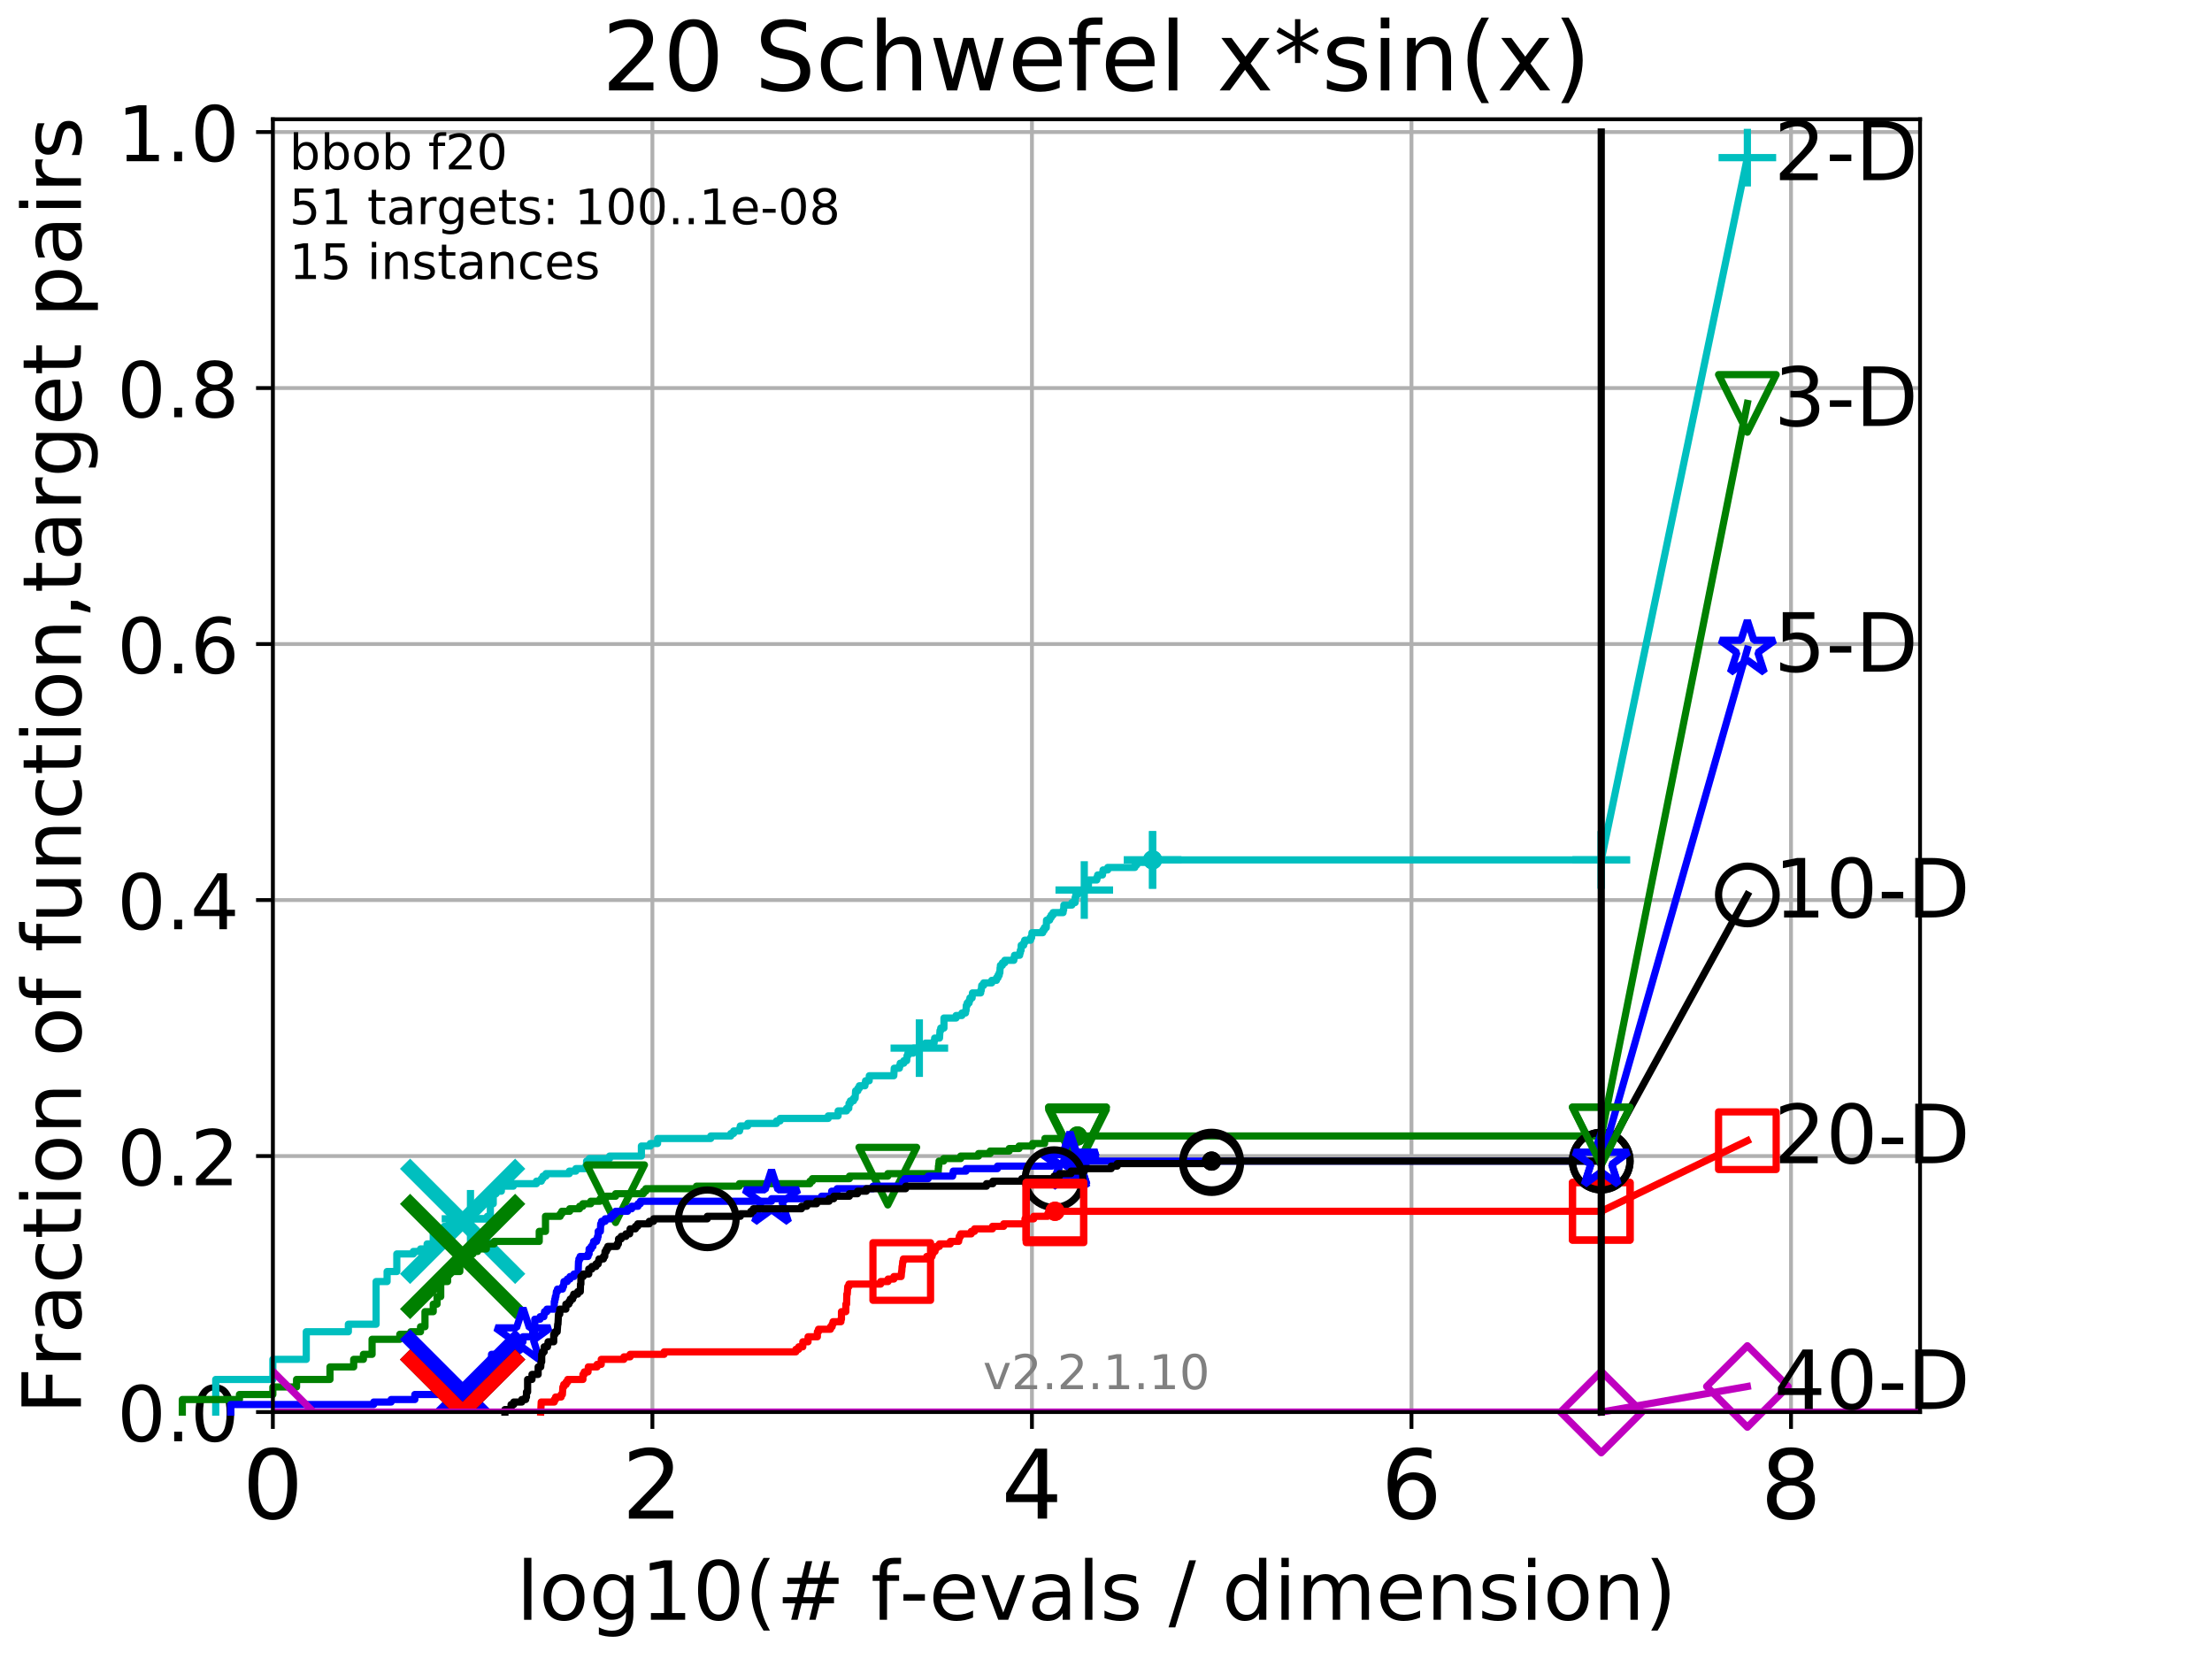 <?xml version="1.0" encoding="utf-8" standalone="no"?>
<!DOCTYPE svg PUBLIC "-//W3C//DTD SVG 1.1//EN"
  "http://www.w3.org/Graphics/SVG/1.1/DTD/svg11.dtd">
<!-- Created with matplotlib (http://matplotlib.org/) -->
<svg height="345.6pt" version="1.1" viewBox="0 0 460.8 345.6" width="460.8pt" xmlns="http://www.w3.org/2000/svg" xmlns:xlink="http://www.w3.org/1999/xlink">
 <defs>
  <style type="text/css">
*{stroke-linecap:butt;stroke-linejoin:round;}
  </style>
 </defs>
 <g id="figure_1">
  <g id="patch_1">
   <path d="M 0 345.6 
L 460.8 345.6 
L 460.8 0 
L 0 0 
z
" style="fill:#ffffff;"/>
  </g>
  <g id="axes_1">
   <g id="patch_2">
    <path d="M 56.84 294.16 
L 399.984 294.16 
L 399.984 24.84 
L 56.84 24.84 
z
" style="fill:#ffffff;"/>
   </g>
   <g id="matplotlib.axis_1">
    <g id="xtick_1">
     <g id="line2d_1">
      <path clip-path="url(#pc5890f0fd9)" d="M 56.84 294.16 
L 56.84 24.84 
" style="fill:none;stroke:#b0b0b0;stroke-linecap:square;stroke-width:0.8;"/>
     </g>
     <g id="line2d_2">
      <defs>
       <path d="M 0 0 
L 0 3.5 
" id="md4aeaf185c" style="stroke:#000000;stroke-width:0.8;"/>
      </defs>
      <g>
       <use style="stroke:#000000;stroke-width:0.8;" x="56.84" xlink:href="#md4aeaf185c" y="294.16"/>
      </g>
     </g>
     <g id="text_1">
      <!-- 0 -->
      <defs>
       <path d="M 31.781 66.406 
Q 24.172 66.406 20.328 58.906 
Q 16.5 51.422 16.5 36.375 
Q 16.5 21.391 20.328 13.891 
Q 24.172 6.391 31.781 6.391 
Q 39.453 6.391 43.281 13.891 
Q 47.125 21.391 47.125 36.375 
Q 47.125 51.422 43.281 58.906 
Q 39.453 66.406 31.781 66.406 
z
M 31.781 74.219 
Q 44.047 74.219 50.516 64.516 
Q 56.984 54.828 56.984 36.375 
Q 56.984 17.969 50.516 8.266 
Q 44.047 -1.422 31.781 -1.422 
Q 19.531 -1.422 13.062 8.266 
Q 6.594 17.969 6.594 36.375 
Q 6.594 54.828 13.062 64.516 
Q 19.531 74.219 31.781 74.219 
z
" id="DejaVuSans-30"/>
      </defs>
      <g transform="translate(50.477 316.357)scale(0.2 -0.2)">
       <use xlink:href="#DejaVuSans-30"/>
      </g>
     </g>
    </g>
    <g id="xtick_2">
     <g id="line2d_3">
      <path clip-path="url(#pc5890f0fd9)" d="M 135.905 294.16 
L 135.905 24.84 
" style="fill:none;stroke:#b0b0b0;stroke-linecap:square;stroke-width:0.8;"/>
     </g>
     <g id="line2d_4">
      <g>
       <use style="stroke:#000000;stroke-width:0.8;" x="135.905" xlink:href="#md4aeaf185c" y="294.16"/>
      </g>
     </g>
     <g id="text_2">
      <!-- 2 -->
      <defs>
       <path d="M 19.188 8.297 
L 53.609 8.297 
L 53.609 0 
L 7.328 0 
L 7.328 8.297 
Q 12.938 14.109 22.625 23.891 
Q 32.328 33.688 34.812 36.531 
Q 39.547 41.844 41.422 45.531 
Q 43.312 49.219 43.312 52.781 
Q 43.312 58.594 39.234 62.25 
Q 35.156 65.922 28.609 65.922 
Q 23.969 65.922 18.812 64.312 
Q 13.672 62.703 7.812 59.422 
L 7.812 69.391 
Q 13.766 71.781 18.938 73 
Q 24.125 74.219 28.422 74.219 
Q 39.75 74.219 46.484 68.547 
Q 53.219 62.891 53.219 53.422 
Q 53.219 48.922 51.531 44.891 
Q 49.859 40.875 45.406 35.406 
Q 44.188 33.984 37.641 27.219 
Q 31.109 20.453 19.188 8.297 
z
" id="DejaVuSans-32"/>
      </defs>
      <g transform="translate(129.543 316.357)scale(0.2 -0.2)">
       <use xlink:href="#DejaVuSans-32"/>
      </g>
     </g>
    </g>
    <g id="xtick_3">
     <g id="line2d_5">
      <path clip-path="url(#pc5890f0fd9)" d="M 214.971 294.16 
L 214.971 24.84 
" style="fill:none;stroke:#b0b0b0;stroke-linecap:square;stroke-width:0.8;"/>
     </g>
     <g id="line2d_6">
      <g>
       <use style="stroke:#000000;stroke-width:0.8;" x="214.971" xlink:href="#md4aeaf185c" y="294.16"/>
      </g>
     </g>
     <g id="text_3">
      <!-- 4 -->
      <defs>
       <path d="M 37.797 64.312 
L 12.891 25.391 
L 37.797 25.391 
z
M 35.203 72.906 
L 47.609 72.906 
L 47.609 25.391 
L 58.016 25.391 
L 58.016 17.188 
L 47.609 17.188 
L 47.609 0 
L 37.797 0 
L 37.797 17.188 
L 4.891 17.188 
L 4.891 26.703 
z
" id="DejaVuSans-34"/>
      </defs>
      <g transform="translate(208.608 316.357)scale(0.2 -0.2)">
       <use xlink:href="#DejaVuSans-34"/>
      </g>
     </g>
    </g>
    <g id="xtick_4">
     <g id="line2d_7">
      <path clip-path="url(#pc5890f0fd9)" d="M 294.036 294.16 
L 294.036 24.84 
" style="fill:none;stroke:#b0b0b0;stroke-linecap:square;stroke-width:0.8;"/>
     </g>
     <g id="line2d_8">
      <g>
       <use style="stroke:#000000;stroke-width:0.8;" x="294.036" xlink:href="#md4aeaf185c" y="294.16"/>
      </g>
     </g>
     <g id="text_4">
      <!-- 6 -->
      <defs>
       <path d="M 33.016 40.375 
Q 26.375 40.375 22.484 35.828 
Q 18.609 31.297 18.609 23.391 
Q 18.609 15.531 22.484 10.953 
Q 26.375 6.391 33.016 6.391 
Q 39.656 6.391 43.531 10.953 
Q 47.406 15.531 47.406 23.391 
Q 47.406 31.297 43.531 35.828 
Q 39.656 40.375 33.016 40.375 
z
M 52.594 71.297 
L 52.594 62.312 
Q 48.875 64.062 45.094 64.984 
Q 41.312 65.922 37.594 65.922 
Q 27.828 65.922 22.672 59.328 
Q 17.531 52.734 16.797 39.406 
Q 19.672 43.656 24.016 45.922 
Q 28.375 48.188 33.594 48.188 
Q 44.578 48.188 50.953 41.516 
Q 57.328 34.859 57.328 23.391 
Q 57.328 12.156 50.688 5.359 
Q 44.047 -1.422 33.016 -1.422 
Q 20.359 -1.422 13.672 8.266 
Q 6.984 17.969 6.984 36.375 
Q 6.984 53.656 15.188 63.938 
Q 23.391 74.219 37.203 74.219 
Q 40.922 74.219 44.703 73.484 
Q 48.484 72.75 52.594 71.297 
z
" id="DejaVuSans-36"/>
      </defs>
      <g transform="translate(287.674 316.357)scale(0.2 -0.2)">
       <use xlink:href="#DejaVuSans-36"/>
      </g>
     </g>
    </g>
    <g id="xtick_5">
     <g id="line2d_9">
      <path clip-path="url(#pc5890f0fd9)" d="M 373.102 294.16 
L 373.102 24.84 
" style="fill:none;stroke:#b0b0b0;stroke-linecap:square;stroke-width:0.8;"/>
     </g>
     <g id="line2d_10">
      <g>
       <use style="stroke:#000000;stroke-width:0.8;" x="373.102" xlink:href="#md4aeaf185c" y="294.16"/>
      </g>
     </g>
     <g id="text_5">
      <!-- 8 -->
      <defs>
       <path d="M 31.781 34.625 
Q 24.75 34.625 20.719 30.859 
Q 16.703 27.094 16.703 20.516 
Q 16.703 13.922 20.719 10.156 
Q 24.75 6.391 31.781 6.391 
Q 38.812 6.391 42.859 10.172 
Q 46.922 13.969 46.922 20.516 
Q 46.922 27.094 42.891 30.859 
Q 38.875 34.625 31.781 34.625 
z
M 21.922 38.812 
Q 15.578 40.375 12.031 44.719 
Q 8.5 49.078 8.5 55.328 
Q 8.5 64.062 14.719 69.141 
Q 20.953 74.219 31.781 74.219 
Q 42.672 74.219 48.875 69.141 
Q 55.078 64.062 55.078 55.328 
Q 55.078 49.078 51.531 44.719 
Q 48 40.375 41.703 38.812 
Q 48.828 37.156 52.797 32.312 
Q 56.781 27.484 56.781 20.516 
Q 56.781 9.906 50.312 4.234 
Q 43.844 -1.422 31.781 -1.422 
Q 19.734 -1.422 13.25 4.234 
Q 6.781 9.906 6.781 20.516 
Q 6.781 27.484 10.781 32.312 
Q 14.797 37.156 21.922 38.812 
z
M 18.312 54.391 
Q 18.312 48.734 21.844 45.562 
Q 25.391 42.391 31.781 42.391 
Q 38.141 42.391 41.719 45.562 
Q 45.312 48.734 45.312 54.391 
Q 45.312 60.062 41.719 63.234 
Q 38.141 66.406 31.781 66.406 
Q 25.391 66.406 21.844 63.234 
Q 18.312 60.062 18.312 54.391 
z
" id="DejaVuSans-38"/>
      </defs>
      <g transform="translate(366.739 316.357)scale(0.2 -0.2)">
       <use xlink:href="#DejaVuSans-38"/>
      </g>
     </g>
    </g>
    <g id="text_6">
     <!-- log10(# f-evals / dimension) -->
     <defs>
      <path d="M 9.422 75.984 
L 18.406 75.984 
L 18.406 0 
L 9.422 0 
z
" id="DejaVuSans-6c"/>
      <path d="M 30.609 48.391 
Q 23.391 48.391 19.188 42.75 
Q 14.984 37.109 14.984 27.297 
Q 14.984 17.484 19.156 11.844 
Q 23.344 6.203 30.609 6.203 
Q 37.797 6.203 41.984 11.859 
Q 46.188 17.531 46.188 27.297 
Q 46.188 37.016 41.984 42.703 
Q 37.797 48.391 30.609 48.391 
z
M 30.609 56 
Q 42.328 56 49.016 48.375 
Q 55.719 40.766 55.719 27.297 
Q 55.719 13.875 49.016 6.219 
Q 42.328 -1.422 30.609 -1.422 
Q 18.844 -1.422 12.172 6.219 
Q 5.516 13.875 5.516 27.297 
Q 5.516 40.766 12.172 48.375 
Q 18.844 56 30.609 56 
z
" id="DejaVuSans-6f"/>
      <path d="M 45.406 27.984 
Q 45.406 37.75 41.375 43.109 
Q 37.359 48.484 30.078 48.484 
Q 22.859 48.484 18.828 43.109 
Q 14.797 37.75 14.797 27.984 
Q 14.797 18.266 18.828 12.891 
Q 22.859 7.516 30.078 7.516 
Q 37.359 7.516 41.375 12.891 
Q 45.406 18.266 45.406 27.984 
z
M 54.391 6.781 
Q 54.391 -7.172 48.188 -13.984 
Q 42 -20.797 29.203 -20.797 
Q 24.469 -20.797 20.266 -20.094 
Q 16.062 -19.391 12.109 -17.922 
L 12.109 -9.188 
Q 16.062 -11.328 19.922 -12.344 
Q 23.781 -13.375 27.781 -13.375 
Q 36.625 -13.375 41.016 -8.766 
Q 45.406 -4.156 45.406 5.172 
L 45.406 9.625 
Q 42.625 4.781 38.281 2.391 
Q 33.938 0 27.875 0 
Q 17.828 0 11.672 7.656 
Q 5.516 15.328 5.516 27.984 
Q 5.516 40.672 11.672 48.328 
Q 17.828 56 27.875 56 
Q 33.938 56 38.281 53.609 
Q 42.625 51.219 45.406 46.391 
L 45.406 54.688 
L 54.391 54.688 
z
" id="DejaVuSans-67"/>
      <path d="M 12.406 8.297 
L 28.516 8.297 
L 28.516 63.922 
L 10.984 60.406 
L 10.984 69.391 
L 28.422 72.906 
L 38.281 72.906 
L 38.281 8.297 
L 54.391 8.297 
L 54.391 0 
L 12.406 0 
z
" id="DejaVuSans-31"/>
      <path d="M 31 75.875 
Q 24.469 64.656 21.281 53.656 
Q 18.109 42.672 18.109 31.391 
Q 18.109 20.125 21.312 9.062 
Q 24.516 -2 31 -13.188 
L 23.188 -13.188 
Q 15.875 -1.703 12.234 9.375 
Q 8.594 20.453 8.594 31.391 
Q 8.594 42.281 12.203 53.312 
Q 15.828 64.359 23.188 75.875 
z
" id="DejaVuSans-28"/>
      <path d="M 51.125 44 
L 36.922 44 
L 32.812 27.688 
L 47.125 27.688 
z
M 43.797 71.781 
L 38.719 51.516 
L 52.984 51.516 
L 58.109 71.781 
L 65.922 71.781 
L 60.891 51.516 
L 76.125 51.516 
L 76.125 44 
L 58.984 44 
L 54.984 27.688 
L 70.516 27.688 
L 70.516 20.219 
L 53.078 20.219 
L 48 0 
L 40.188 0 
L 45.219 20.219 
L 30.906 20.219 
L 25.875 0 
L 18.016 0 
L 23.094 20.219 
L 7.719 20.219 
L 7.719 27.688 
L 24.906 27.688 
L 29 44 
L 13.281 44 
L 13.281 51.516 
L 30.906 51.516 
L 35.891 71.781 
z
" id="DejaVuSans-23"/>
      <path id="DejaVuSans-20"/>
      <path d="M 37.109 75.984 
L 37.109 68.5 
L 28.516 68.5 
Q 23.688 68.5 21.797 66.547 
Q 19.922 64.594 19.922 59.516 
L 19.922 54.688 
L 34.719 54.688 
L 34.719 47.703 
L 19.922 47.703 
L 19.922 0 
L 10.891 0 
L 10.891 47.703 
L 2.297 47.703 
L 2.297 54.688 
L 10.891 54.688 
L 10.891 58.5 
Q 10.891 67.625 15.141 71.797 
Q 19.391 75.984 28.609 75.984 
z
" id="DejaVuSans-66"/>
      <path d="M 4.891 31.391 
L 31.203 31.391 
L 31.203 23.391 
L 4.891 23.391 
z
" id="DejaVuSans-2d"/>
      <path d="M 56.203 29.594 
L 56.203 25.203 
L 14.891 25.203 
Q 15.484 15.922 20.484 11.062 
Q 25.484 6.203 34.422 6.203 
Q 39.594 6.203 44.453 7.469 
Q 49.312 8.734 54.109 11.281 
L 54.109 2.781 
Q 49.266 0.734 44.188 -0.344 
Q 39.109 -1.422 33.891 -1.422 
Q 20.797 -1.422 13.156 6.188 
Q 5.516 13.812 5.516 26.812 
Q 5.516 40.234 12.766 48.109 
Q 20.016 56 32.328 56 
Q 43.359 56 49.781 48.891 
Q 56.203 41.797 56.203 29.594 
z
M 47.219 32.234 
Q 47.125 39.594 43.094 43.984 
Q 39.062 48.391 32.422 48.391 
Q 24.906 48.391 20.391 44.141 
Q 15.875 39.891 15.188 32.172 
z
" id="DejaVuSans-65"/>
      <path d="M 2.984 54.688 
L 12.5 54.688 
L 29.594 8.797 
L 46.688 54.688 
L 56.203 54.688 
L 35.688 0 
L 23.484 0 
z
" id="DejaVuSans-76"/>
      <path d="M 34.281 27.484 
Q 23.391 27.484 19.188 25 
Q 14.984 22.516 14.984 16.5 
Q 14.984 11.719 18.141 8.906 
Q 21.297 6.109 26.703 6.109 
Q 34.188 6.109 38.703 11.406 
Q 43.219 16.703 43.219 25.484 
L 43.219 27.484 
z
M 52.203 31.203 
L 52.203 0 
L 43.219 0 
L 43.219 8.297 
Q 40.141 3.328 35.547 0.953 
Q 30.953 -1.422 24.312 -1.422 
Q 15.922 -1.422 10.953 3.297 
Q 6 8.016 6 15.922 
Q 6 25.141 12.172 29.828 
Q 18.359 34.516 30.609 34.516 
L 43.219 34.516 
L 43.219 35.406 
Q 43.219 41.609 39.141 45 
Q 35.062 48.391 27.688 48.391 
Q 23 48.391 18.547 47.266 
Q 14.109 46.141 10.016 43.891 
L 10.016 52.203 
Q 14.938 54.109 19.578 55.047 
Q 24.219 56 28.609 56 
Q 40.484 56 46.344 49.844 
Q 52.203 43.703 52.203 31.203 
z
" id="DejaVuSans-61"/>
      <path d="M 44.281 53.078 
L 44.281 44.578 
Q 40.484 46.531 36.375 47.5 
Q 32.281 48.484 27.875 48.484 
Q 21.188 48.484 17.844 46.438 
Q 14.5 44.391 14.5 40.281 
Q 14.5 37.156 16.891 35.375 
Q 19.281 33.594 26.516 31.984 
L 29.594 31.297 
Q 39.156 29.25 43.188 25.516 
Q 47.219 21.781 47.219 15.094 
Q 47.219 7.469 41.188 3.016 
Q 35.156 -1.422 24.609 -1.422 
Q 20.219 -1.422 15.453 -0.562 
Q 10.688 0.297 5.422 2 
L 5.422 11.281 
Q 10.406 8.688 15.234 7.391 
Q 20.062 6.109 24.812 6.109 
Q 31.156 6.109 34.562 8.281 
Q 37.984 10.453 37.984 14.406 
Q 37.984 18.062 35.516 20.016 
Q 33.062 21.969 24.703 23.781 
L 21.578 24.516 
Q 13.234 26.266 9.516 29.906 
Q 5.812 33.547 5.812 39.891 
Q 5.812 47.609 11.281 51.797 
Q 16.75 56 26.812 56 
Q 31.781 56 36.172 55.266 
Q 40.578 54.547 44.281 53.078 
z
" id="DejaVuSans-73"/>
      <path d="M 25.391 72.906 
L 33.688 72.906 
L 8.297 -9.281 
L 0 -9.281 
z
" id="DejaVuSans-2f"/>
      <path d="M 45.406 46.391 
L 45.406 75.984 
L 54.391 75.984 
L 54.391 0 
L 45.406 0 
L 45.406 8.203 
Q 42.578 3.328 38.25 0.953 
Q 33.938 -1.422 27.875 -1.422 
Q 17.969 -1.422 11.734 6.484 
Q 5.516 14.406 5.516 27.297 
Q 5.516 40.188 11.734 48.094 
Q 17.969 56 27.875 56 
Q 33.938 56 38.25 53.625 
Q 42.578 51.266 45.406 46.391 
z
M 14.797 27.297 
Q 14.797 17.391 18.875 11.75 
Q 22.953 6.109 30.078 6.109 
Q 37.203 6.109 41.297 11.75 
Q 45.406 17.391 45.406 27.297 
Q 45.406 37.203 41.297 42.844 
Q 37.203 48.484 30.078 48.484 
Q 22.953 48.484 18.875 42.844 
Q 14.797 37.203 14.797 27.297 
z
" id="DejaVuSans-64"/>
      <path d="M 9.422 54.688 
L 18.406 54.688 
L 18.406 0 
L 9.422 0 
z
M 9.422 75.984 
L 18.406 75.984 
L 18.406 64.594 
L 9.422 64.594 
z
" id="DejaVuSans-69"/>
      <path d="M 52 44.188 
Q 55.375 50.25 60.062 53.125 
Q 64.75 56 71.094 56 
Q 79.641 56 84.281 50.016 
Q 88.922 44.047 88.922 33.016 
L 88.922 0 
L 79.891 0 
L 79.891 32.719 
Q 79.891 40.578 77.094 44.375 
Q 74.312 48.188 68.609 48.188 
Q 61.625 48.188 57.562 43.547 
Q 53.516 38.922 53.516 30.906 
L 53.516 0 
L 44.484 0 
L 44.484 32.719 
Q 44.484 40.625 41.703 44.406 
Q 38.922 48.188 33.109 48.188 
Q 26.219 48.188 22.156 43.531 
Q 18.109 38.875 18.109 30.906 
L 18.109 0 
L 9.078 0 
L 9.078 54.688 
L 18.109 54.688 
L 18.109 46.188 
Q 21.188 51.219 25.484 53.609 
Q 29.781 56 35.688 56 
Q 41.656 56 45.828 52.969 
Q 50 49.953 52 44.188 
z
" id="DejaVuSans-6d"/>
      <path d="M 54.891 33.016 
L 54.891 0 
L 45.906 0 
L 45.906 32.719 
Q 45.906 40.484 42.875 44.328 
Q 39.844 48.188 33.797 48.188 
Q 26.516 48.188 22.312 43.547 
Q 18.109 38.922 18.109 30.906 
L 18.109 0 
L 9.078 0 
L 9.078 54.688 
L 18.109 54.688 
L 18.109 46.188 
Q 21.344 51.125 25.703 53.562 
Q 30.078 56 35.797 56 
Q 45.219 56 50.047 50.172 
Q 54.891 44.344 54.891 33.016 
z
" id="DejaVuSans-6e"/>
      <path d="M 8.016 75.875 
L 15.828 75.875 
Q 23.141 64.359 26.781 53.312 
Q 30.422 42.281 30.422 31.391 
Q 30.422 20.453 26.781 9.375 
Q 23.141 -1.703 15.828 -13.188 
L 8.016 -13.188 
Q 14.5 -2 17.703 9.062 
Q 20.906 20.125 20.906 31.391 
Q 20.906 42.672 17.703 53.656 
Q 14.5 64.656 8.016 75.875 
z
" id="DejaVuSans-29"/>
     </defs>
     <g transform="translate(107.571 337.434)scale(0.17 -0.17)">
      <use xlink:href="#DejaVuSans-6c"/>
      <use x="27.783" xlink:href="#DejaVuSans-6f"/>
      <use x="88.965" xlink:href="#DejaVuSans-67"/>
      <use x="152.441" xlink:href="#DejaVuSans-31"/>
      <use x="216.064" xlink:href="#DejaVuSans-30"/>
      <use x="279.688" xlink:href="#DejaVuSans-28"/>
      <use x="318.701" xlink:href="#DejaVuSans-23"/>
      <use x="402.49" xlink:href="#DejaVuSans-20"/>
      <use x="434.277" xlink:href="#DejaVuSans-66"/>
      <use x="469.404" xlink:href="#DejaVuSans-2d"/>
      <use x="505.488" xlink:href="#DejaVuSans-65"/>
      <use x="567.012" xlink:href="#DejaVuSans-76"/>
      <use x="626.191" xlink:href="#DejaVuSans-61"/>
      <use x="687.471" xlink:href="#DejaVuSans-6c"/>
      <use x="715.254" xlink:href="#DejaVuSans-73"/>
      <use x="767.354" xlink:href="#DejaVuSans-20"/>
      <use x="799.141" xlink:href="#DejaVuSans-2f"/>
      <use x="832.832" xlink:href="#DejaVuSans-20"/>
      <use x="864.619" xlink:href="#DejaVuSans-64"/>
      <use x="928.096" xlink:href="#DejaVuSans-69"/>
      <use x="955.879" xlink:href="#DejaVuSans-6d"/>
      <use x="1053.291" xlink:href="#DejaVuSans-65"/>
      <use x="1114.814" xlink:href="#DejaVuSans-6e"/>
      <use x="1178.193" xlink:href="#DejaVuSans-73"/>
      <use x="1230.293" xlink:href="#DejaVuSans-69"/>
      <use x="1258.076" xlink:href="#DejaVuSans-6f"/>
      <use x="1319.258" xlink:href="#DejaVuSans-6e"/>
      <use x="1382.637" xlink:href="#DejaVuSans-29"/>
     </g>
    </g>
   </g>
   <g id="matplotlib.axis_2">
    <g id="ytick_1">
     <g id="line2d_11">
      <path clip-path="url(#pc5890f0fd9)" d="M 56.84 294.16 
L 399.984 294.16 
" style="fill:none;stroke:#b0b0b0;stroke-linecap:square;stroke-width:0.8;"/>
     </g>
     <g id="line2d_12">
      <defs>
       <path d="M 0 0 
L -3.5 0 
" id="mb95c6fee78" style="stroke:#000000;stroke-width:0.8;"/>
      </defs>
      <g>
       <use style="stroke:#000000;stroke-width:0.8;" x="56.84" xlink:href="#mb95c6fee78" y="294.16"/>
      </g>
     </g>
     <g id="text_7">
      <!-- 0.0 -->
      <defs>
       <path d="M 10.688 12.406 
L 21 12.406 
L 21 0 
L 10.688 0 
z
" id="DejaVuSans-2e"/>
      </defs>
      <g transform="translate(24.395 300.239)scale(0.16 -0.16)">
       <use xlink:href="#DejaVuSans-30"/>
       <use x="63.623" xlink:href="#DejaVuSans-2e"/>
       <use x="95.41" xlink:href="#DejaVuSans-30"/>
      </g>
     </g>
    </g>
    <g id="ytick_2">
     <g id="line2d_13">
      <path clip-path="url(#pc5890f0fd9)" d="M 56.84 240.829 
L 399.984 240.829 
" style="fill:none;stroke:#b0b0b0;stroke-linecap:square;stroke-width:0.8;"/>
     </g>
     <g id="line2d_14">
      <g>
       <use style="stroke:#000000;stroke-width:0.8;" x="56.84" xlink:href="#mb95c6fee78" y="240.829"/>
      </g>
     </g>
     <g id="text_8">
      <!-- 0.2 -->
      <g transform="translate(24.395 246.908)scale(0.16 -0.16)">
       <use xlink:href="#DejaVuSans-30"/>
       <use x="63.623" xlink:href="#DejaVuSans-2e"/>
       <use x="95.41" xlink:href="#DejaVuSans-32"/>
      </g>
     </g>
    </g>
    <g id="ytick_3">
     <g id="line2d_15">
      <path clip-path="url(#pc5890f0fd9)" d="M 56.84 187.499 
L 399.984 187.499 
" style="fill:none;stroke:#b0b0b0;stroke-linecap:square;stroke-width:0.8;"/>
     </g>
     <g id="line2d_16">
      <g>
       <use style="stroke:#000000;stroke-width:0.8;" x="56.84" xlink:href="#mb95c6fee78" y="187.499"/>
      </g>
     </g>
     <g id="text_9">
      <!-- 0.4 -->
      <g transform="translate(24.395 193.577)scale(0.16 -0.16)">
       <use xlink:href="#DejaVuSans-30"/>
       <use x="63.623" xlink:href="#DejaVuSans-2e"/>
       <use x="95.41" xlink:href="#DejaVuSans-34"/>
      </g>
     </g>
    </g>
    <g id="ytick_4">
     <g id="line2d_17">
      <path clip-path="url(#pc5890f0fd9)" d="M 56.84 134.168 
L 399.984 134.168 
" style="fill:none;stroke:#b0b0b0;stroke-linecap:square;stroke-width:0.8;"/>
     </g>
     <g id="line2d_18">
      <g>
       <use style="stroke:#000000;stroke-width:0.8;" x="56.84" xlink:href="#mb95c6fee78" y="134.168"/>
      </g>
     </g>
     <g id="text_10">
      <!-- 0.6 -->
      <g transform="translate(24.395 140.247)scale(0.16 -0.16)">
       <use xlink:href="#DejaVuSans-30"/>
       <use x="63.623" xlink:href="#DejaVuSans-2e"/>
       <use x="95.41" xlink:href="#DejaVuSans-36"/>
      </g>
     </g>
    </g>
    <g id="ytick_5">
     <g id="line2d_19">
      <path clip-path="url(#pc5890f0fd9)" d="M 56.84 80.837 
L 399.984 80.837 
" style="fill:none;stroke:#b0b0b0;stroke-linecap:square;stroke-width:0.8;"/>
     </g>
     <g id="line2d_20">
      <g>
       <use style="stroke:#000000;stroke-width:0.8;" x="56.84" xlink:href="#mb95c6fee78" y="80.837"/>
      </g>
     </g>
     <g id="text_11">
      <!-- 0.8 -->
      <g transform="translate(24.395 86.916)scale(0.16 -0.16)">
       <use xlink:href="#DejaVuSans-30"/>
       <use x="63.623" xlink:href="#DejaVuSans-2e"/>
       <use x="95.41" xlink:href="#DejaVuSans-38"/>
      </g>
     </g>
    </g>
    <g id="ytick_6">
     <g id="line2d_21">
      <path clip-path="url(#pc5890f0fd9)" d="M 56.84 27.507 
L 399.984 27.507 
" style="fill:none;stroke:#b0b0b0;stroke-linecap:square;stroke-width:0.8;"/>
     </g>
     <g id="line2d_22">
      <g>
       <use style="stroke:#000000;stroke-width:0.8;" x="56.84" xlink:href="#mb95c6fee78" y="27.507"/>
      </g>
     </g>
     <g id="text_12">
      <!-- 1.0 -->
      <g transform="translate(24.395 33.585)scale(0.16 -0.16)">
       <use xlink:href="#DejaVuSans-31"/>
       <use x="63.623" xlink:href="#DejaVuSans-2e"/>
       <use x="95.41" xlink:href="#DejaVuSans-30"/>
      </g>
     </g>
    </g>
    <g id="text_13">
     <!-- Fraction of function,target pairs -->
     <defs>
      <path d="M 9.812 72.906 
L 51.703 72.906 
L 51.703 64.594 
L 19.672 64.594 
L 19.672 43.109 
L 48.578 43.109 
L 48.578 34.812 
L 19.672 34.812 
L 19.672 0 
L 9.812 0 
z
" id="DejaVuSans-46"/>
      <path d="M 41.109 46.297 
Q 39.594 47.172 37.812 47.578 
Q 36.031 48 33.891 48 
Q 26.266 48 22.188 43.047 
Q 18.109 38.094 18.109 28.812 
L 18.109 0 
L 9.078 0 
L 9.078 54.688 
L 18.109 54.688 
L 18.109 46.188 
Q 20.953 51.172 25.484 53.578 
Q 30.031 56 36.531 56 
Q 37.453 56 38.578 55.875 
Q 39.703 55.766 41.062 55.516 
z
" id="DejaVuSans-72"/>
      <path d="M 48.781 52.594 
L 48.781 44.188 
Q 44.969 46.297 41.141 47.344 
Q 37.312 48.391 33.406 48.391 
Q 24.656 48.391 19.812 42.844 
Q 14.984 37.312 14.984 27.297 
Q 14.984 17.281 19.812 11.734 
Q 24.656 6.203 33.406 6.203 
Q 37.312 6.203 41.141 7.25 
Q 44.969 8.297 48.781 10.406 
L 48.781 2.094 
Q 45.016 0.344 40.984 -0.531 
Q 36.969 -1.422 32.422 -1.422 
Q 20.062 -1.422 12.781 6.344 
Q 5.516 14.109 5.516 27.297 
Q 5.516 40.672 12.859 48.328 
Q 20.219 56 33.016 56 
Q 37.156 56 41.109 55.141 
Q 45.062 54.297 48.781 52.594 
z
" id="DejaVuSans-63"/>
      <path d="M 18.312 70.219 
L 18.312 54.688 
L 36.812 54.688 
L 36.812 47.703 
L 18.312 47.703 
L 18.312 18.016 
Q 18.312 11.328 20.141 9.422 
Q 21.969 7.516 27.594 7.516 
L 36.812 7.516 
L 36.812 0 
L 27.594 0 
Q 17.188 0 13.234 3.875 
Q 9.281 7.766 9.281 18.016 
L 9.281 47.703 
L 2.688 47.703 
L 2.688 54.688 
L 9.281 54.688 
L 9.281 70.219 
z
" id="DejaVuSans-74"/>
      <path d="M 8.5 21.578 
L 8.5 54.688 
L 17.484 54.688 
L 17.484 21.922 
Q 17.484 14.156 20.5 10.266 
Q 23.531 6.391 29.594 6.391 
Q 36.859 6.391 41.078 11.031 
Q 45.312 15.672 45.312 23.688 
L 45.312 54.688 
L 54.297 54.688 
L 54.297 0 
L 45.312 0 
L 45.312 8.406 
Q 42.047 3.422 37.719 1 
Q 33.406 -1.422 27.688 -1.422 
Q 18.266 -1.422 13.375 4.438 
Q 8.5 10.297 8.5 21.578 
z
M 31.109 56 
z
" id="DejaVuSans-75"/>
      <path d="M 11.719 12.406 
L 22.016 12.406 
L 22.016 4 
L 14.016 -11.625 
L 7.719 -11.625 
L 11.719 4 
z
" id="DejaVuSans-2c"/>
      <path d="M 18.109 8.203 
L 18.109 -20.797 
L 9.078 -20.797 
L 9.078 54.688 
L 18.109 54.688 
L 18.109 46.391 
Q 20.953 51.266 25.266 53.625 
Q 29.594 56 35.594 56 
Q 45.562 56 51.781 48.094 
Q 58.016 40.188 58.016 27.297 
Q 58.016 14.406 51.781 6.484 
Q 45.562 -1.422 35.594 -1.422 
Q 29.594 -1.422 25.266 0.953 
Q 20.953 3.328 18.109 8.203 
z
M 48.688 27.297 
Q 48.688 37.203 44.609 42.844 
Q 40.531 48.484 33.406 48.484 
Q 26.266 48.484 22.188 42.844 
Q 18.109 37.203 18.109 27.297 
Q 18.109 17.391 22.188 11.75 
Q 26.266 6.109 33.406 6.109 
Q 40.531 6.109 44.609 11.75 
Q 48.688 17.391 48.688 27.297 
z
" id="DejaVuSans-70"/>
     </defs>
     <g transform="translate(16.86 294.639)rotate(-90)scale(0.17 -0.17)">
      <use xlink:href="#DejaVuSans-46"/>
      <use x="57.41" xlink:href="#DejaVuSans-72"/>
      <use x="98.523" xlink:href="#DejaVuSans-61"/>
      <use x="159.803" xlink:href="#DejaVuSans-63"/>
      <use x="214.783" xlink:href="#DejaVuSans-74"/>
      <use x="253.992" xlink:href="#DejaVuSans-69"/>
      <use x="281.775" xlink:href="#DejaVuSans-6f"/>
      <use x="342.957" xlink:href="#DejaVuSans-6e"/>
      <use x="406.336" xlink:href="#DejaVuSans-20"/>
      <use x="438.123" xlink:href="#DejaVuSans-6f"/>
      <use x="499.305" xlink:href="#DejaVuSans-66"/>
      <use x="534.51" xlink:href="#DejaVuSans-20"/>
      <use x="566.297" xlink:href="#DejaVuSans-66"/>
      <use x="601.502" xlink:href="#DejaVuSans-75"/>
      <use x="664.881" xlink:href="#DejaVuSans-6e"/>
      <use x="728.26" xlink:href="#DejaVuSans-63"/>
      <use x="783.24" xlink:href="#DejaVuSans-74"/>
      <use x="822.449" xlink:href="#DejaVuSans-69"/>
      <use x="850.232" xlink:href="#DejaVuSans-6f"/>
      <use x="911.414" xlink:href="#DejaVuSans-6e"/>
      <use x="974.793" xlink:href="#DejaVuSans-2c"/>
      <use x="1006.58" xlink:href="#DejaVuSans-74"/>
      <use x="1045.789" xlink:href="#DejaVuSans-61"/>
      <use x="1107.068" xlink:href="#DejaVuSans-72"/>
      <use x="1148.166" xlink:href="#DejaVuSans-67"/>
      <use x="1211.643" xlink:href="#DejaVuSans-65"/>
      <use x="1273.166" xlink:href="#DejaVuSans-74"/>
      <use x="1312.375" xlink:href="#DejaVuSans-20"/>
      <use x="1344.162" xlink:href="#DejaVuSans-70"/>
      <use x="1407.639" xlink:href="#DejaVuSans-61"/>
      <use x="1468.918" xlink:href="#DejaVuSans-69"/>
      <use x="1496.701" xlink:href="#DejaVuSans-72"/>
      <use x="1537.814" xlink:href="#DejaVuSans-73"/>
     </g>
    </g>
   </g>
   <g id="line2d_23">
    <defs>
     <path d="M 0 1.5 
C 0.398 1.5 0.779 1.342 1.061 1.061 
C 1.342 0.779 1.5 0.398 1.5 0 
C 1.5 -0.398 1.342 -0.779 1.061 -1.061 
C 0.779 -1.342 0.398 -1.5 0 -1.5 
C -0.398 -1.5 -0.779 -1.342 -1.061 -1.061 
C -1.342 -0.779 -1.5 -0.398 -1.5 0 
C -1.5 0.398 -1.342 0.779 -1.061 1.061 
C -0.779 1.342 -0.398 1.5 0 1.5 
z
" id="m177a2ca999" style="stroke:#00bfbf;"/>
    </defs>
    <g>
     <use style="fill:#00bfbf;stroke:#00bfbf;" x="240.106" xlink:href="#m177a2ca999" y="179.133"/>
     <use style="fill:#00bfbf;stroke:#00bfbf;" x="240.106" xlink:href="#m177a2ca999" y="179.133"/>
    </g>
   </g>
   <g id="line2d_24">
    <path d="M 44.939 294.16 
L 44.939 287.363 
L 56.84 287.363 
L 56.84 283.18 
L 63.801 283.18 
L 63.801 277.429 
L 72.572 277.429 
L 72.572 275.86 
L 78.348 275.86 
L 78.348 266.972 
L 80.641 266.972 
L 80.641 264.88 
L 82.663 264.88 
L 82.663 261.22 
L 86.109 261.22 
L 86.109 260.698 
L 87.602 260.698 
L 87.602 260.175 
L 88.977 260.175 
L 88.977 259.129 
L 90.249 259.129 
L 90.249 257.038 
L 92.542 257.038 
L 92.542 255.469 
L 93.582 255.469 
L 93.582 254.423 
L 98.009 254.423 
L 98.009 253.901 
L 101.525 253.901 
L 101.525 253.378 
L 102.15 253.378 
L 102.15 250.763 
L 102.752 250.763 
L 102.752 248.672 
L 103.334 248.672 
L 103.334 248.149 
L 104.442 248.149 
L 104.442 247.104 
L 106.935 247.104 
L 106.935 246.581 
L 111.758 246.581 
L 111.758 246.058 
L 112.778 246.058 
L 112.778 245.535 
L 113.105 245.535 
L 113.105 245.012 
L 113.741 245.012 
L 113.741 244.489 
L 118.602 244.489 
L 118.602 243.966 
L 119.958 243.966 
L 119.958 243.444 
L 122.004 243.444 
L 122.004 242.921 
L 122.196 242.921 
L 122.196 241.875 
L 122.759 241.875 
L 122.759 241.352 
L 126.991 241.352 
L 126.991 240.829 
L 133.613 240.829 
L 133.613 238.738 
L 135.471 238.738 
L 135.471 238.215 
L 136.987 238.215 
L 136.987 237.169 
L 148.062 237.169 
L 148.062 236.647 
L 152.244 236.647 
L 152.244 236.124 
L 152.831 236.124 
L 152.831 235.601 
L 154.066 235.601 
L 154.066 235.078 
L 154.215 235.078 
L 154.215 234.555 
L 155.768 234.555 
L 155.768 234.032 
L 161.767 234.032 
L 161.767 233.509 
L 162.512 233.509 
L 162.512 232.987 
L 172.536 232.987 
L 172.536 232.464 
L 174.585 232.464 
L 174.603 231.418 
L 176.349 231.418 
L 176.349 230.895 
L 176.815 230.895 
L 176.87 229.849 
L 177.152 229.849 
L 177.152 229.327 
L 177.8 229.327 
L 177.8 228.804 
L 178.134 228.804 
L 178.243 227.235 
L 178.711 227.235 
L 178.711 226.712 
L 179.02 226.712 
L 179.02 226.19 
L 180.179 226.19 
L 180.179 225.667 
L 180.309 225.667 
L 180.309 225.144 
L 181.067 225.144 
L 181.092 224.098 
L 186.194 224.098 
L 186.285 222.53 
L 187.36 222.53 
L 187.36 222.007 
L 187.531 222.007 
L 187.531 221.484 
L 188.282 221.484 
L 188.282 220.961 
L 188.877 220.961 
L 188.956 219.915 
L 189.13 219.915 
L 189.13 219.392 
L 190.238 219.392 
L 190.311 218.347 
L 191.517 218.347 
L 191.517 217.824 
L 192.8 217.824 
L 192.8 217.301 
L 194.592 217.301 
L 194.592 216.778 
L 194.704 216.778 
L 194.704 216.255 
L 195.714 216.255 
L 195.819 214.687 
L 195.973 214.687 
L 195.973 214.164 
L 196.64 214.164 
L 196.645 212.073 
L 199.173 212.073 
L 199.173 211.55 
L 200.389 211.55 
L 200.389 211.027 
L 201.139 211.027 
L 201.139 210.504 
L 201.254 210.504 
L 201.292 209.458 
L 201.481 209.458 
L 201.481 208.935 
L 201.88 208.935 
L 201.88 208.413 
L 202.048 208.413 
L 202.048 207.89 
L 202.508 207.89 
L 202.579 206.844 
L 204.288 206.844 
L 204.288 206.321 
L 204.414 206.321 
L 204.51 205.276 
L 204.918 205.276 
L 204.918 204.753 
L 206.599 204.753 
L 206.599 204.23 
L 207.575 204.23 
L 207.575 203.707 
L 207.89 203.707 
L 207.89 203.184 
L 208.148 203.184 
L 208.148 202.661 
L 208.286 202.661 
L 208.337 201.616 
L 208.402 201.616 
L 208.402 201.093 
L 208.82 201.093 
L 208.82 200.57 
L 209.318 200.57 
L 209.318 200.047 
L 211.202 200.047 
L 211.202 199.524 
L 211.343 199.524 
L 211.343 199.001 
L 212.416 199.001 
L 212.416 198.478 
L 212.556 198.478 
L 212.556 197.956 
L 212.714 197.956 
L 212.733 196.91 
L 213.255 196.91 
L 213.255 196.387 
L 213.456 196.387 
L 213.456 195.864 
L 214.673 195.864 
L 214.673 195.341 
L 214.899 195.341 
L 214.979 194.296 
L 217.223 194.296 
L 217.223 193.773 
L 217.552 193.773 
L 217.552 193.25 
L 217.955 193.25 
L 218.012 191.681 
L 218.665 191.681 
L 218.665 191.159 
L 218.969 191.159 
L 218.969 190.636 
L 219.366 190.636 
L 219.366 190.113 
L 221.458 190.113 
L 221.458 189.59 
L 221.577 189.59 
L 221.623 188.544 
L 223.296 188.544 
L 223.296 188.021 
L 223.972 188.021 
L 223.972 186.976 
L 224.096 186.976 
L 224.096 186.453 
L 224.392 186.453 
L 224.392 185.93 
L 225.874 185.93 
L 225.874 185.407 
L 226.686 185.407 
L 226.786 183.316 
L 228.477 183.316 
L 228.477 182.793 
L 228.665 182.793 
L 228.665 182.27 
L 229.67 182.27 
L 229.67 181.747 
L 229.784 181.747 
L 229.784 181.224 
L 230.765 181.224 
L 230.765 180.702 
L 236.416 180.702 
L 236.416 180.179 
L 236.817 180.179 
L 236.817 179.656 
L 240.106 179.656 
L 240.106 179.133 
L 333.569 179.133 
L 333.569 179.133 
" style="fill:none;stroke:#00bfbf;stroke-linecap:square;stroke-width:1.5;"/>
   </g>
   <g id="line2d_25">
    <defs>
     <path d="M -6 0 
L 6 0 
M 0 6 
L 0 -6 
" id="mba9dd6ca63" style="stroke:#00bfbf;stroke-width:1.5;"/>
    </defs>
    <g>
     <use style="fill-opacity:0;stroke:#00bfbf;stroke-width:1.5;" x="98.009" xlink:href="#mba9dd6ca63" y="253.901"/>
     <use style="fill-opacity:0;stroke:#00bfbf;stroke-width:1.5;" x="191.517" xlink:href="#mba9dd6ca63" y="218.347"/>
     <use style="fill-opacity:0;stroke:#00bfbf;stroke-width:1.5;" x="225.874" xlink:href="#mba9dd6ca63" y="185.407"/>
     <use style="fill-opacity:0;stroke:#00bfbf;stroke-width:1.5;" x="240.106" xlink:href="#mba9dd6ca63" y="179.133"/>
     <use style="fill-opacity:0;stroke:#00bfbf;stroke-width:1.5;" x="240.106" xlink:href="#mba9dd6ca63" y="179.133"/>
     <use style="fill-opacity:0;stroke:#00bfbf;stroke-width:1.5;" x="333.569" xlink:href="#mba9dd6ca63" y="179.133"/>
    </g>
   </g>
   <g id="line2d_26">
    <path style="fill:none;stroke:#00bfbf;stroke-linecap:square;stroke-width:1.5;"/>
    <g/>
   </g>
   <g id="line2d_27">
    <path clip-path="url(#pc5890f0fd9)" d="M 96.373 254.423 
" style="fill:none;stroke:#00bfbf;stroke-linecap:square;stroke-width:1.5;"/>
    <defs>
     <path d="M -12 12 
L 12 -12 
M -12 -12 
L 12 12 
" id="m37e63f5a46" style="stroke:#00bfbf;stroke-width:3;"/>
    </defs>
    <g clip-path="url(#pc5890f0fd9)">
     <use style="fill:#00bfbf;stroke:#00bfbf;stroke-width:3;" x="96.373" xlink:href="#m37e63f5a46" y="254.423"/>
    </g>
   </g>
   <g id="line2d_28">
    <defs>
     <path d="M 0 1.5 
C 0.398 1.5 0.779 1.342 1.061 1.061 
C 1.342 0.779 1.5 0.398 1.5 0 
C 1.5 -0.398 1.342 -0.779 1.061 -1.061 
C 0.779 -1.342 0.398 -1.5 0 -1.5 
C -0.398 -1.5 -0.779 -1.342 -1.061 -1.061 
C -1.342 -0.779 -1.5 -0.398 -1.5 0 
C -1.5 0.398 -1.342 0.779 -1.061 1.061 
C -0.779 1.342 -0.398 1.5 0 1.5 
z
" id="m8bcdeb9cd3" style="stroke:#008000;"/>
    </defs>
    <g>
     <use style="fill:#008000;stroke:#008000;" x="224.461" xlink:href="#m8bcdeb9cd3" y="236.647"/>
     <use style="fill:#008000;stroke:#008000;" x="224.461" xlink:href="#m8bcdeb9cd3" y="236.647"/>
    </g>
   </g>
   <g id="line2d_29">
    <path d="M 37.978 294.16 
L 37.978 291.546 
L 49.879 291.546 
L 49.879 290.5 
L 56.84 290.5 
L 56.84 288.932 
L 61.779 288.932 
L 61.779 287.363 
L 68.741 287.363 
L 68.741 284.749 
L 73.68 284.749 
L 73.68 283.18 
L 75.702 283.18 
L 75.702 282.134 
L 77.511 282.134 
L 77.511 278.997 
L 83.288 278.997 
L 83.288 277.952 
L 85.58 277.952 
L 85.58 277.429 
L 87.602 277.429 
L 87.602 276.383 
L 88.531 276.383 
L 88.531 273.246 
L 90.249 273.246 
L 90.249 271.677 
L 91.048 271.677 
L 91.048 270.109 
L 91.811 270.109 
L 91.811 266.972 
L 93.242 266.972 
L 93.242 264.88 
L 95.791 264.88 
L 95.791 261.743 
L 97.481 261.743 
L 97.481 261.22 
L 98.522 261.22 
L 98.522 260.698 
L 99.503 260.698 
L 99.503 260.175 
L 101.312 260.175 
L 101.312 259.129 
L 102.948 259.129 
L 102.948 258.606 
L 112.332 258.606 
L 112.332 256.515 
L 113.636 256.515 
L 113.636 253.378 
L 116.697 253.378 
L 116.697 252.855 
L 117.044 252.855 
L 117.044 252.332 
L 118.68 252.332 
L 118.68 251.809 
L 120.737 251.809 
L 120.737 251.286 
L 121.415 251.286 
L 121.415 250.763 
L 123.064 250.763 
L 123.064 250.241 
L 125.005 250.241 
L 125.005 249.718 
L 126.154 249.718 
L 126.154 249.195 
L 128.243 249.195 
L 128.243 248.672 
L 134.033 248.672 
L 134.033 248.149 
L 134.536 248.149 
L 134.536 247.626 
L 145.083 247.626 
L 145.083 247.104 
L 154.027 247.104 
L 154.027 246.581 
L 168.732 246.581 
L 168.732 246.058 
L 169.233 246.058 
L 169.233 245.535 
L 176.96 245.535 
L 176.96 245.012 
L 184.948 245.012 
L 184.948 244.489 
L 195.438 244.489 
L 195.438 243.966 
L 195.46 243.966 
L 195.46 243.444 
L 195.492 243.444 
L 195.492 242.921 
L 195.565 242.921 
L 195.565 242.398 
L 195.62 242.398 
L 195.62 241.875 
L 196.575 241.875 
L 196.575 241.352 
L 200.129 241.352 
L 200.129 240.829 
L 203.85 240.829 
L 203.85 240.306 
L 206.267 240.306 
L 206.267 239.784 
L 210.233 239.784 
L 210.233 239.261 
L 212.291 239.261 
L 212.291 238.738 
L 215.102 238.738 
L 215.102 238.215 
L 217.61 238.215 
L 217.61 237.692 
L 217.669 237.692 
L 217.669 237.169 
L 224.461 237.169 
L 224.461 236.647 
L 333.569 236.647 
" style="fill:none;stroke:#008000;stroke-linecap:square;stroke-width:1.5;"/>
   </g>
   <g id="line2d_30">
    <defs>
     <path d="M -0 6 
L 6 -6 
L -6 -6 
z
" id="m9c52d845db" style="stroke:#008000;stroke-linejoin:miter;stroke-width:1.5;"/>
    </defs>
    <g>
     <use style="fill-opacity:0;stroke:#008000;stroke-linejoin:miter;stroke-width:1.5;" x="128.243" xlink:href="#m9c52d845db" y="248.672"/>
     <use style="fill-opacity:0;stroke:#008000;stroke-linejoin:miter;stroke-width:1.5;" x="184.948" xlink:href="#m9c52d845db" y="245.012"/>
     <use style="fill-opacity:0;stroke:#008000;stroke-linejoin:miter;stroke-width:1.5;" x="224.461" xlink:href="#m9c52d845db" y="237.169"/>
     <use style="fill-opacity:0;stroke:#008000;stroke-linejoin:miter;stroke-width:1.5;" x="224.461" xlink:href="#m9c52d845db" y="236.647"/>
     <use style="fill-opacity:0;stroke:#008000;stroke-linejoin:miter;stroke-width:1.5;" x="224.461" xlink:href="#m9c52d845db" y="236.647"/>
     <use style="fill-opacity:0;stroke:#008000;stroke-linejoin:miter;stroke-width:1.5;" x="333.569" xlink:href="#m9c52d845db" y="236.647"/>
    </g>
   </g>
   <g id="line2d_31">
    <path style="fill:none;stroke:#008000;stroke-linecap:square;stroke-width:1.5;"/>
    <g/>
   </g>
   <g id="line2d_32">
    <path clip-path="url(#pc5890f0fd9)" d="M 96.373 261.743 
" style="fill:none;stroke:#008000;stroke-linecap:square;stroke-width:1.5;"/>
    <defs>
     <path d="M -12 12 
L 12 -12 
M -12 -12 
L 12 12 
" id="m551328433d" style="stroke:#008000;stroke-width:3;"/>
    </defs>
    <g clip-path="url(#pc5890f0fd9)">
     <use style="fill:#008000;stroke:#008000;stroke-width:3;" x="96.373" xlink:href="#m551328433d" y="261.743"/>
    </g>
   </g>
   <g id="line2d_33">
    <defs>
     <path d="M 0 1.5 
C 0.398 1.5 0.779 1.342 1.061 1.061 
C 1.342 0.779 1.5 0.398 1.5 0 
C 1.5 -0.398 1.342 -0.779 1.061 -1.061 
C 0.779 -1.342 0.398 -1.5 0 -1.5 
C -0.398 -1.5 -0.779 -1.342 -1.061 -1.061 
C -1.342 -0.779 -1.5 -0.398 -1.5 0 
C -1.5 0.398 -1.342 0.779 -1.061 1.061 
C -0.779 1.342 -0.398 1.5 0 1.5 
z
" id="m41fbb43765" style="stroke:#0000ff;"/>
    </defs>
    <g>
     <use style="fill:#0000ff;stroke:#0000ff;" x="222.883" xlink:href="#m41fbb43765" y="241.875"/>
     <use style="fill:#0000ff;stroke:#0000ff;" x="222.883" xlink:href="#m41fbb43765" y="241.875"/>
    </g>
   </g>
   <g id="line2d_34">
    <path d="M 48.07 294.16 
L 48.07 292.591 
L 77.851 292.591 
L 77.851 292.069 
L 81.479 292.069 
L 81.479 291.546 
L 86.418 291.546 
L 86.418 290.5 
L 95.672 290.5 
L 95.672 289.977 
L 97.373 289.977 
L 97.373 288.932 
L 97.694 288.932 
L 97.694 288.409 
L 98.622 288.409 
L 98.622 287.886 
L 98.921 287.886 
L 98.921 286.84 
L 100.066 286.84 
L 100.066 286.317 
L 101.398 286.317 
L 101.398 284.749 
L 102.15 284.749 
L 102.15 283.18 
L 102.393 283.18 
L 102.393 282.134 
L 106.273 282.134 
L 106.273 281.089 
L 107.926 281.089 
L 107.926 280.566 
L 108.444 280.566 
L 108.444 280.043 
L 108.613 280.043 
L 108.613 279.52 
L 108.947 279.52 
L 108.947 278.475 
L 110.969 278.475 
L 110.969 277.429 
L 111.404 277.429 
L 111.404 274.815 
L 112.512 274.815 
L 112.512 274.292 
L 113.298 274.292 
L 113.298 273.769 
L 113.426 273.769 
L 113.426 273.246 
L 113.927 273.246 
L 113.927 272.723 
L 115.462 272.723 
L 115.462 271.155 
L 115.575 271.155 
L 115.575 270.632 
L 115.686 270.632 
L 115.686 270.109 
L 115.798 270.109 
L 115.908 269.063 
L 116.127 269.063 
L 116.127 268.54 
L 117.18 268.54 
L 117.18 268.018 
L 117.384 268.018 
L 117.484 266.972 
L 118.173 266.972 
L 118.173 266.449 
L 118.742 266.449 
L 118.742 265.926 
L 119.562 265.926 
L 119.562 265.403 
L 120.429 265.403 
L 120.514 262.789 
L 120.598 262.789 
L 120.598 262.266 
L 120.847 262.266 
L 120.847 261.743 
L 122.499 261.743 
L 122.499 261.22 
L 122.722 261.22 
L 122.722 260.175 
L 123.16 260.175 
L 123.16 259.652 
L 123.517 259.652 
L 123.517 259.129 
L 123.658 259.129 
L 123.658 258.606 
L 124.277 258.606 
L 124.277 258.083 
L 124.479 258.083 
L 124.479 257.561 
L 124.612 257.561 
L 124.612 256.515 
L 125.07 256.515 
L 125.134 254.946 
L 125.326 254.946 
L 125.326 254.423 
L 126.073 254.423 
L 126.073 253.901 
L 127.192 253.901 
L 127.192 253.378 
L 127.698 253.378 
L 127.698 252.855 
L 128.243 252.855 
L 128.243 252.332 
L 130.736 252.332 
L 130.736 251.809 
L 131.596 251.809 
L 131.596 251.286 
L 132.912 251.286 
L 132.912 250.763 
L 133.396 250.763 
L 133.396 250.241 
L 160.723 250.241 
L 160.723 249.718 
L 171.146 249.718 
L 171.146 249.195 
L 173.247 249.195 
L 173.247 248.149 
L 174.39 248.149 
L 174.39 247.626 
L 181.869 247.626 
L 181.869 247.104 
L 188.032 247.104 
L 188.073 246.058 
L 188.502 246.058 
L 188.502 245.535 
L 193.354 245.535 
L 193.354 245.012 
L 198.445 245.012 
L 198.445 244.489 
L 198.579 244.489 
L 198.579 243.966 
L 201.24 243.966 
L 201.24 243.444 
L 207.796 243.444 
L 207.796 242.921 
L 219.148 242.921 
L 219.148 242.398 
L 222.883 242.398 
L 222.883 241.875 
L 333.569 241.875 
L 333.569 241.875 
" style="fill:none;stroke:#0000ff;stroke-linecap:square;stroke-width:1.5;"/>
   </g>
   <g id="line2d_35">
    <defs>
     <path d="M 0 -6 
L -1.347 -1.854 
L -5.706 -1.854 
L -2.18 0.708 
L -3.527 4.854 
L -0 2.292 
L 3.527 4.854 
L 2.18 0.708 
L 5.706 -1.854 
L 1.347 -1.854 
z
" id="m216b889f34" style="stroke:#0000ff;stroke-linejoin:bevel;stroke-width:1.5;"/>
    </defs>
    <g>
     <use style="fill-opacity:0;stroke:#0000ff;stroke-linejoin:bevel;stroke-width:1.5;" x="108.947" xlink:href="#m216b889f34" y="278.475"/>
     <use style="fill-opacity:0;stroke:#0000ff;stroke-linejoin:bevel;stroke-width:1.5;" x="160.723" xlink:href="#m216b889f34" y="249.718"/>
     <use style="fill-opacity:0;stroke:#0000ff;stroke-linejoin:bevel;stroke-width:1.5;" x="222.883" xlink:href="#m216b889f34" y="242.398"/>
     <use style="fill-opacity:0;stroke:#0000ff;stroke-linejoin:bevel;stroke-width:1.5;" x="222.883" xlink:href="#m216b889f34" y="241.875"/>
     <use style="fill-opacity:0;stroke:#0000ff;stroke-linejoin:bevel;stroke-width:1.5;" x="222.883" xlink:href="#m216b889f34" y="241.875"/>
     <use style="fill-opacity:0;stroke:#0000ff;stroke-linejoin:bevel;stroke-width:1.5;" x="333.569" xlink:href="#m216b889f34" y="241.875"/>
    </g>
   </g>
   <g id="line2d_36">
    <path style="fill:none;stroke:#0000ff;stroke-linecap:square;stroke-width:1.5;"/>
    <g/>
   </g>
   <g id="line2d_37">
    <path clip-path="url(#pc5890f0fd9)" d="M 96.373 289.977 
" style="fill:none;stroke:#0000ff;stroke-linecap:square;stroke-width:1.5;"/>
    <defs>
     <path d="M -12 12 
L 12 -12 
M -12 -12 
L 12 12 
" id="m834a73db34" style="stroke:#0000ff;stroke-width:3;"/>
    </defs>
    <g clip-path="url(#pc5890f0fd9)">
     <use style="fill:#0000ff;stroke:#0000ff;stroke-width:3;" x="96.373" xlink:href="#m834a73db34" y="289.977"/>
    </g>
   </g>
   <g id="line2d_38">
    <defs>
     <path d="M 0 1.5 
C 0.398 1.5 0.779 1.342 1.061 1.061 
C 1.342 0.779 1.5 0.398 1.5 0 
C 1.5 -0.398 1.342 -0.779 1.061 -1.061 
C 0.779 -1.342 0.398 -1.5 0 -1.5 
C -0.398 -1.5 -0.779 -1.342 -1.061 -1.061 
C -1.342 -0.779 -1.5 -0.398 -1.5 0 
C -1.5 0.398 -1.342 0.779 -1.061 1.061 
C -0.779 1.342 -0.398 1.5 0 1.5 
z
" id="m6240e00ce7" style="stroke:#000000;"/>
    </defs>
    <g>
     <use style="stroke:#000000;" x="252.399" xlink:href="#m6240e00ce7" y="241.875"/>
     <use style="stroke:#000000;" x="252.399" xlink:href="#m6240e00ce7" y="241.875"/>
    </g>
   </g>
   <g id="line2d_39">
    <path d="M 105.177 294.16 
L 105.177 293.637 
L 106.464 293.637 
L 106.464 292.591 
L 107.027 292.591 
L 107.027 292.069 
L 108.697 292.069 
L 108.697 291.546 
L 109.515 291.546 
L 109.515 291.023 
L 109.674 291.023 
L 109.674 289.977 
L 109.91 289.977 
L 109.91 287.363 
L 110.821 287.363 
L 110.821 286.317 
L 112.104 286.317 
L 112.104 284.749 
L 112.645 284.749 
L 112.712 283.703 
L 112.844 283.703 
L 112.844 282.134 
L 112.975 282.134 
L 112.975 281.612 
L 113.362 281.612 
L 113.362 280.566 
L 114.05 280.566 
L 114.05 280.043 
L 114.172 280.043 
L 114.172 279.52 
L 115.349 279.52 
L 115.349 277.952 
L 115.631 277.952 
L 115.631 277.429 
L 116.072 277.429 
L 116.181 275.86 
L 116.235 275.86 
L 116.343 273.769 
L 116.609 273.769 
L 116.609 272.723 
L 117.881 272.723 
L 117.881 271.677 
L 118.507 271.677 
L 118.507 271.155 
L 118.789 271.155 
L 118.789 270.632 
L 119.293 270.632 
L 119.293 270.109 
L 119.518 270.109 
L 119.518 269.586 
L 120.345 269.586 
L 120.345 269.063 
L 120.888 269.063 
L 120.93 267.495 
L 121.011 267.495 
L 121.011 265.926 
L 121.495 265.926 
L 121.495 265.403 
L 122.648 265.403 
L 122.648 264.358 
L 123.304 264.358 
L 123.304 263.835 
L 124.142 263.835 
L 124.142 263.312 
L 124.612 263.312 
L 124.612 262.789 
L 124.777 262.789 
L 124.777 262.266 
L 125.704 262.266 
L 125.704 261.743 
L 125.981 261.743 
L 126.042 260.698 
L 126.315 260.698 
L 126.315 260.175 
L 126.612 260.175 
L 126.612 259.652 
L 128.562 259.652 
L 128.562 259.129 
L 128.823 259.129 
L 128.849 258.083 
L 129.41 258.083 
L 129.41 257.561 
L 130.384 257.561 
L 130.384 257.038 
L 131.171 257.038 
L 131.261 255.992 
L 132.372 255.992 
L 132.372 255.469 
L 132.851 255.469 
L 132.851 254.946 
L 135.258 254.946 
L 135.258 254.423 
L 136.161 254.423 
L 136.161 253.901 
L 147.345 253.901 
L 147.345 253.378 
L 154.233 253.378 
L 154.233 252.855 
L 156.419 252.855 
L 156.419 252.332 
L 156.931 252.332 
L 156.931 251.809 
L 166.966 251.809 
L 166.966 251.286 
L 168.074 251.286 
L 168.074 250.763 
L 170.117 250.763 
L 170.117 250.241 
L 172.716 250.241 
L 172.716 249.718 
L 173.684 249.718 
L 173.684 249.195 
L 176.944 249.195 
L 176.944 248.672 
L 178.636 248.672 
L 178.636 248.149 
L 180.473 248.149 
L 180.473 247.626 
L 188.672 247.626 
L 188.672 247.104 
L 205.503 247.104 
L 205.503 246.581 
L 206.832 246.581 
L 206.832 246.058 
L 212.856 246.058 
L 212.856 245.535 
L 219.582 245.535 
L 219.582 245.012 
L 220.725 245.012 
L 220.725 244.489 
L 223.106 244.489 
L 223.106 243.966 
L 225.91 243.966 
L 225.91 243.444 
L 231.495 243.444 
L 231.495 242.921 
L 232.741 242.921 
L 232.741 242.398 
L 252.399 242.398 
L 252.399 241.875 
L 333.569 241.875 
L 333.569 241.875 
" style="fill:none;stroke:#000000;stroke-linecap:square;stroke-width:1.5;"/>
   </g>
   <g id="line2d_40">
    <defs>
     <path d="M 0 6 
C 1.591 6 3.117 5.368 4.243 4.243 
C 5.368 3.117 6 1.591 6 0 
C 6 -1.591 5.368 -3.117 4.243 -4.243 
C 3.117 -5.368 1.591 -6 0 -6 
C -1.591 -6 -3.117 -5.368 -4.243 -4.243 
C -5.368 -3.117 -6 -1.591 -6 0 
C -6 1.591 -5.368 3.117 -4.243 4.243 
C -3.117 5.368 -1.591 6 0 6 
z
" id="ma8015e4896" style="stroke:#000000;stroke-width:1.5;"/>
    </defs>
    <g>
     <use style="fill-opacity:0;stroke:#000000;stroke-width:1.5;" x="147.345" xlink:href="#ma8015e4896" y="253.901"/>
     <use style="fill-opacity:0;stroke:#000000;stroke-width:1.5;" x="219.582" xlink:href="#ma8015e4896" y="245.535"/>
     <use style="fill-opacity:0;stroke:#000000;stroke-width:1.5;" x="252.399" xlink:href="#ma8015e4896" y="242.398"/>
     <use style="fill-opacity:0;stroke:#000000;stroke-width:1.5;" x="252.399" xlink:href="#ma8015e4896" y="241.875"/>
     <use style="fill-opacity:0;stroke:#000000;stroke-width:1.5;" x="333.569" xlink:href="#ma8015e4896" y="241.875"/>
    </g>
   </g>
   <g id="line2d_41">
    <path style="fill:none;stroke:#000000;stroke-linecap:square;stroke-width:1.5;"/>
    <g/>
   </g>
   <g id="line2d_42">
    <path clip-path="url(#pc5890f0fd9)" d="M 96.373 294.16 
" style="fill:none;stroke:#000000;stroke-linecap:square;stroke-width:1.5;"/>
    <defs>
     <path d="M -12 12 
L 12 -12 
M -12 -12 
L 12 12 
" id="m4d617cd83b" style="stroke:#000000;stroke-width:3;"/>
    </defs>
    <g clip-path="url(#pc5890f0fd9)">
     <use style="stroke:#000000;stroke-width:3;" x="96.373" xlink:href="#m4d617cd83b" y="294.16"/>
    </g>
   </g>
   <g id="line2d_43">
    <defs>
     <path d="M 0 1.5 
C 0.398 1.5 0.779 1.342 1.061 1.061 
C 1.342 0.779 1.5 0.398 1.5 0 
C 1.5 -0.398 1.342 -0.779 1.061 -1.061 
C 0.779 -1.342 0.398 -1.5 0 -1.5 
C -0.398 -1.5 -0.779 -1.342 -1.061 -1.061 
C -1.342 -0.779 -1.5 -0.398 -1.5 0 
C -1.5 0.398 -1.342 0.779 -1.061 1.061 
C -0.779 1.342 -0.398 1.5 0 1.5 
z
" id="m2cefa1389d" style="stroke:#ff0000;"/>
    </defs>
    <g>
     <use style="fill:#ff0000;stroke:#ff0000;" x="219.773" xlink:href="#m2cefa1389d" y="252.332"/>
     <use style="fill:#ff0000;stroke:#ff0000;" x="219.773" xlink:href="#m2cefa1389d" y="252.332"/>
    </g>
   </g>
   <g id="line2d_44">
    <path d="M 112.645 294.16 
L 112.745 292.069 
L 115.462 292.069 
L 115.462 291.546 
L 115.742 291.546 
L 115.742 291.023 
L 116.897 291.023 
L 116.897 290.5 
L 117.155 290.5 
L 117.257 288.932 
L 117.434 288.932 
L 117.434 288.409 
L 117.93 288.409 
L 117.93 287.886 
L 118.269 287.886 
L 118.269 287.363 
L 121.435 287.363 
L 121.435 286.317 
L 121.712 286.317 
L 121.712 285.794 
L 122.499 285.794 
L 122.555 284.749 
L 124.379 284.749 
L 124.379 284.226 
L 125.247 284.226 
L 125.247 283.18 
L 129.965 283.18 
L 129.965 282.657 
L 131.261 282.657 
L 131.261 282.134 
L 138.35 282.134 
L 138.35 281.612 
L 165.796 281.612 
L 165.796 281.089 
L 166.384 281.089 
L 166.384 280.566 
L 167.236 280.566 
L 167.236 279.52 
L 168.333 279.52 
L 168.333 278.475 
L 170.273 278.475 
L 170.274 277.429 
L 170.504 277.429 
L 170.504 276.906 
L 173.004 276.906 
L 173.004 276.383 
L 173.342 276.383 
L 173.342 275.86 
L 173.535 275.86 
L 173.535 275.337 
L 175.18 275.337 
L 175.18 274.815 
L 175.292 274.815 
L 175.292 273.246 
L 176.2 273.246 
L 176.209 271.677 
L 176.364 271.677 
L 176.407 269.586 
L 176.502 269.586 
L 176.601 268.018 
L 176.851 268.018 
L 176.851 267.495 
L 183.455 267.495 
L 183.455 266.972 
L 184.999 266.972 
L 184.999 266.449 
L 186.21 266.449 
L 186.21 265.926 
L 187.729 265.926 
L 187.812 264.88 
L 187.85 264.88 
L 187.921 263.835 
L 187.972 263.835 
L 188.054 262.789 
L 188.18 262.789 
L 188.18 262.266 
L 193.055 262.266 
L 193.055 261.743 
L 194.157 261.743 
L 194.157 261.22 
L 194.341 261.22 
L 194.341 260.698 
L 194.782 260.698 
L 194.782 260.175 
L 194.995 260.175 
L 194.995 259.652 
L 195.702 259.652 
L 195.702 259.129 
L 197.971 259.129 
L 197.971 258.606 
L 199.709 258.606 
L 199.709 258.083 
L 199.833 258.083 
L 199.833 257.561 
L 200.109 257.561 
L 200.109 257.038 
L 202.334 257.038 
L 202.334 256.515 
L 203.019 256.515 
L 203.019 255.992 
L 206.75 255.992 
L 206.75 255.469 
L 209.086 255.469 
L 209.086 254.946 
L 213.494 254.946 
L 213.521 253.901 
L 215.353 253.901 
L 215.353 253.378 
L 218.244 253.378 
L 218.244 252.855 
L 219.773 252.855 
L 219.773 252.332 
L 333.569 252.332 
L 333.569 252.332 
" style="fill:none;stroke:#ff0000;stroke-linecap:square;stroke-width:1.5;"/>
   </g>
   <g id="line2d_45">
    <defs>
     <path d="M -6 6 
L 6 6 
L 6 -6 
L -6 -6 
z
" id="m32a977891d" style="stroke:#ff0000;stroke-linejoin:miter;stroke-width:1.5;"/>
    </defs>
    <g>
     <use style="fill-opacity:0;stroke:#ff0000;stroke-linejoin:miter;stroke-width:1.5;" x="187.85" xlink:href="#m32a977891d" y="264.88"/>
     <use style="fill-opacity:0;stroke:#ff0000;stroke-linejoin:miter;stroke-width:1.5;" x="219.773" xlink:href="#m32a977891d" y="252.855"/>
     <use style="fill-opacity:0;stroke:#ff0000;stroke-linejoin:miter;stroke-width:1.5;" x="219.773" xlink:href="#m32a977891d" y="252.332"/>
     <use style="fill-opacity:0;stroke:#ff0000;stroke-linejoin:miter;stroke-width:1.5;" x="219.773" xlink:href="#m32a977891d" y="252.332"/>
     <use style="fill-opacity:0;stroke:#ff0000;stroke-linejoin:miter;stroke-width:1.5;" x="333.569" xlink:href="#m32a977891d" y="252.332"/>
    </g>
   </g>
   <g id="line2d_46">
    <path style="fill:none;stroke:#ff0000;stroke-linecap:square;stroke-width:1.5;"/>
    <g/>
   </g>
   <g id="line2d_47">
    <path clip-path="url(#pc5890f0fd9)" d="M 96.373 294.16 
" style="fill:none;stroke:#ff0000;stroke-linecap:square;stroke-width:1.5;"/>
    <defs>
     <path d="M -12 12 
L 12 -12 
M -12 -12 
L 12 12 
" id="m8796a2713c" style="stroke:#ff0000;stroke-width:3;"/>
    </defs>
    <g clip-path="url(#pc5890f0fd9)">
     <use style="fill:#ff0000;stroke:#ff0000;stroke-width:3;" x="96.373" xlink:href="#m8796a2713c" y="294.16"/>
    </g>
   </g>
   <g id="line2d_48">
    <path clip-path="url(#pc5890f0fd9)" d="M 56.84 294.16 
L 56.84 294.16 
L 56.84 294.16 
L 56.84 294.16 
L 399.984 294.16 
" style="fill:none;stroke:#bf00bf;stroke-linecap:square;stroke-width:1.5;"/>
   </g>
   <g id="line2d_49">
    <defs>
     <path d="M -0 8.485 
L 8.485 0 
L 0 -8.485 
L -8.485 -0 
z
" id="m1f988aa580" style="stroke:#bf00bf;stroke-linejoin:miter;stroke-width:1.5;"/>
    </defs>
    <g clip-path="url(#pc5890f0fd9)">
     <use style="fill-opacity:0;stroke:#bf00bf;stroke-linejoin:miter;stroke-width:1.5;" x="56.84" xlink:href="#m1f988aa580" y="294.16"/>
    </g>
   </g>
   <g id="line2d_50">
    <path clip-path="url(#pc5890f0fd9)" style="fill:none;stroke:#bf00bf;stroke-linecap:square;stroke-width:1.5;"/>
    <g clip-path="url(#pc5890f0fd9)">
     <use style="fill-opacity:0;stroke:#bf00bf;stroke-linejoin:miter;stroke-width:1.5;" x="-1" xlink:href="#m1f988aa580" y="560.813"/>
     <use style="fill-opacity:0;stroke:#bf00bf;stroke-linejoin:miter;stroke-width:1.5;" x="399.984" xlink:href="#m1f988aa580" y="560.813"/>
    </g>
   </g>
   <g id="line2d_51">
    <path d="M 333.569 294.16 
L 364.009 288.827 
" style="fill:none;stroke:#bf00bf;stroke-linecap:square;stroke-width:1.5;"/>
    <g>
     <use style="fill-opacity:0;stroke:#bf00bf;stroke-linejoin:miter;stroke-width:1.5;" x="333.569" xlink:href="#m1f988aa580" y="294.16"/>
     <use style="fill-opacity:0;stroke:#bf00bf;stroke-linejoin:miter;stroke-width:1.5;" x="364.009" xlink:href="#m1f988aa580" y="288.827"/>
    </g>
   </g>
   <g id="line2d_52">
    <path d="M 333.569 252.332 
L 364.009 237.629 
" style="fill:none;stroke:#ff0000;stroke-linecap:square;stroke-width:1.5;"/>
    <g>
     <use style="fill-opacity:0;stroke:#ff0000;stroke-linejoin:miter;stroke-width:1.5;" x="333.569" xlink:href="#m32a977891d" y="252.332"/>
     <use style="fill-opacity:0;stroke:#ff0000;stroke-linejoin:miter;stroke-width:1.5;" x="364.009" xlink:href="#m32a977891d" y="237.629"/>
    </g>
   </g>
   <g id="line2d_53">
    <path d="M 333.569 241.875 
L 364.009 186.432 
" style="fill:none;stroke:#000000;stroke-linecap:square;stroke-width:1.5;"/>
    <g>
     <use style="fill-opacity:0;stroke:#000000;stroke-width:1.5;" x="333.569" xlink:href="#ma8015e4896" y="241.875"/>
     <use style="fill-opacity:0;stroke:#000000;stroke-width:1.5;" x="364.009" xlink:href="#ma8015e4896" y="186.432"/>
    </g>
   </g>
   <g id="line2d_54">
    <path d="M 333.569 241.875 
L 364.009 135.235 
" style="fill:none;stroke:#0000ff;stroke-linecap:square;stroke-width:1.5;"/>
    <g>
     <use style="fill-opacity:0;stroke:#0000ff;stroke-linejoin:bevel;stroke-width:1.5;" x="333.569" xlink:href="#m216b889f34" y="241.875"/>
     <use style="fill-opacity:0;stroke:#0000ff;stroke-linejoin:bevel;stroke-width:1.5;" x="364.009" xlink:href="#m216b889f34" y="135.235"/>
    </g>
   </g>
   <g id="line2d_55">
    <path d="M 333.569 236.647 
L 364.009 84.037 
" style="fill:none;stroke:#008000;stroke-linecap:square;stroke-width:1.5;"/>
    <g>
     <use style="fill-opacity:0;stroke:#008000;stroke-linejoin:miter;stroke-width:1.5;" x="333.569" xlink:href="#m9c52d845db" y="236.647"/>
     <use style="fill-opacity:0;stroke:#008000;stroke-linejoin:miter;stroke-width:1.5;" x="364.009" xlink:href="#m9c52d845db" y="84.037"/>
    </g>
   </g>
   <g id="line2d_56">
    <path d="M 333.569 179.133 
L 364.009 32.84 
" style="fill:none;stroke:#00bfbf;stroke-linecap:square;stroke-width:1.5;"/>
    <g>
     <use style="fill-opacity:0;stroke:#00bfbf;stroke-width:1.5;" x="333.569" xlink:href="#mba9dd6ca63" y="179.133"/>
     <use style="fill-opacity:0;stroke:#00bfbf;stroke-width:1.5;" x="364.009" xlink:href="#mba9dd6ca63" y="32.84"/>
    </g>
   </g>
   <g id="line2d_57">
    <path d="M 333.569 294.16 
L 333.569 27.507 
" style="fill:none;stroke:#000000;stroke-linecap:square;stroke-width:1.5;"/>
   </g>
   <g id="patch_3">
    <path d="M 56.84 294.16 
L 56.84 24.84 
" style="fill:none;stroke:#000000;stroke-linecap:square;stroke-linejoin:miter;stroke-width:0.8;"/>
   </g>
   <g id="patch_4">
    <path d="M 399.984 294.16 
L 399.984 24.84 
" style="fill:none;stroke:#000000;stroke-linecap:square;stroke-linejoin:miter;stroke-width:0.8;"/>
   </g>
   <g id="patch_5">
    <path d="M 56.84 294.16 
L 399.984 294.16 
" style="fill:none;stroke:#000000;stroke-linecap:square;stroke-linejoin:miter;stroke-width:0.8;"/>
   </g>
   <g id="patch_6">
    <path d="M 56.84 24.84 
L 399.984 24.84 
" style="fill:none;stroke:#000000;stroke-linecap:square;stroke-linejoin:miter;stroke-width:0.8;"/>
   </g>
   <g id="text_14">
    <!-- 40-D -->
    <defs>
     <path d="M 19.672 64.797 
L 19.672 8.109 
L 31.594 8.109 
Q 46.688 8.109 53.688 14.938 
Q 60.688 21.781 60.688 36.531 
Q 60.688 51.172 53.688 57.984 
Q 46.688 64.797 31.594 64.797 
z
M 9.812 72.906 
L 30.078 72.906 
Q 51.266 72.906 61.172 64.094 
Q 71.094 55.281 71.094 36.531 
Q 71.094 17.672 61.125 8.828 
Q 51.172 0 30.078 0 
L 9.812 0 
z
" id="DejaVuSans-44"/>
    </defs>
    <g transform="translate(369.544 293.518)scale(0.17 -0.17)">
     <use xlink:href="#DejaVuSans-34"/>
     <use x="63.623" xlink:href="#DejaVuSans-30"/>
     <use x="127.246" xlink:href="#DejaVuSans-2d"/>
     <use x="163.33" xlink:href="#DejaVuSans-44"/>
    </g>
   </g>
   <g id="text_15">
    <!-- 20-D -->
    <g transform="translate(369.544 242.32)scale(0.17 -0.17)">
     <use xlink:href="#DejaVuSans-32"/>
     <use x="63.623" xlink:href="#DejaVuSans-30"/>
     <use x="127.246" xlink:href="#DejaVuSans-2d"/>
     <use x="163.33" xlink:href="#DejaVuSans-44"/>
    </g>
   </g>
   <g id="text_16">
    <!-- 10-D -->
    <g transform="translate(369.544 191.123)scale(0.17 -0.17)">
     <use xlink:href="#DejaVuSans-31"/>
     <use x="63.623" xlink:href="#DejaVuSans-30"/>
     <use x="127.246" xlink:href="#DejaVuSans-2d"/>
     <use x="163.33" xlink:href="#DejaVuSans-44"/>
    </g>
   </g>
   <g id="text_17">
    <!-- 5-D -->
    <defs>
     <path d="M 10.797 72.906 
L 49.516 72.906 
L 49.516 64.594 
L 19.828 64.594 
L 19.828 46.734 
Q 21.969 47.469 24.109 47.828 
Q 26.266 48.188 28.422 48.188 
Q 40.625 48.188 47.75 41.5 
Q 54.891 34.812 54.891 23.391 
Q 54.891 11.625 47.562 5.094 
Q 40.234 -1.422 26.906 -1.422 
Q 22.312 -1.422 17.547 -0.641 
Q 12.797 0.141 7.719 1.703 
L 7.719 11.625 
Q 12.109 9.234 16.797 8.062 
Q 21.484 6.891 26.703 6.891 
Q 35.156 6.891 40.078 11.328 
Q 45.016 15.766 45.016 23.391 
Q 45.016 31 40.078 35.438 
Q 35.156 39.891 26.703 39.891 
Q 22.75 39.891 18.812 39.016 
Q 14.891 38.141 10.797 36.281 
z
" id="DejaVuSans-35"/>
    </defs>
    <g transform="translate(369.544 139.925)scale(0.17 -0.17)">
     <use xlink:href="#DejaVuSans-35"/>
     <use x="63.623" xlink:href="#DejaVuSans-2d"/>
     <use x="99.707" xlink:href="#DejaVuSans-44"/>
    </g>
   </g>
   <g id="text_18">
    <!-- 3-D -->
    <defs>
     <path d="M 40.578 39.312 
Q 47.656 37.797 51.625 33 
Q 55.609 28.219 55.609 21.188 
Q 55.609 10.406 48.188 4.484 
Q 40.766 -1.422 27.094 -1.422 
Q 22.516 -1.422 17.656 -0.516 
Q 12.797 0.391 7.625 2.203 
L 7.625 11.719 
Q 11.719 9.328 16.594 8.109 
Q 21.484 6.891 26.812 6.891 
Q 36.078 6.891 40.938 10.547 
Q 45.797 14.203 45.797 21.188 
Q 45.797 27.641 41.281 31.266 
Q 36.766 34.906 28.719 34.906 
L 20.219 34.906 
L 20.219 43.016 
L 29.109 43.016 
Q 36.375 43.016 40.234 45.922 
Q 44.094 48.828 44.094 54.297 
Q 44.094 59.906 40.109 62.906 
Q 36.141 65.922 28.719 65.922 
Q 24.656 65.922 20.016 65.031 
Q 15.375 64.156 9.812 62.312 
L 9.812 71.094 
Q 15.438 72.656 20.344 73.438 
Q 25.25 74.219 29.594 74.219 
Q 40.828 74.219 47.359 69.109 
Q 53.906 64.016 53.906 55.328 
Q 53.906 49.266 50.438 45.094 
Q 46.969 40.922 40.578 39.312 
z
" id="DejaVuSans-33"/>
    </defs>
    <g transform="translate(369.544 88.728)scale(0.17 -0.17)">
     <use xlink:href="#DejaVuSans-33"/>
     <use x="63.623" xlink:href="#DejaVuSans-2d"/>
     <use x="99.707" xlink:href="#DejaVuSans-44"/>
    </g>
   </g>
   <g id="text_19">
    <!-- 2-D -->
    <g transform="translate(369.544 37.531)scale(0.17 -0.17)">
     <use xlink:href="#DejaVuSans-32"/>
     <use x="63.623" xlink:href="#DejaVuSans-2d"/>
     <use x="99.707" xlink:href="#DejaVuSans-44"/>
    </g>
   </g>
   <g id="text_20">
    <!-- bbob f20 -->
    <defs>
     <path d="M 48.688 27.297 
Q 48.688 37.203 44.609 42.844 
Q 40.531 48.484 33.406 48.484 
Q 26.266 48.484 22.188 42.844 
Q 18.109 37.203 18.109 27.297 
Q 18.109 17.391 22.188 11.75 
Q 26.266 6.109 33.406 6.109 
Q 40.531 6.109 44.609 11.75 
Q 48.688 17.391 48.688 27.297 
z
M 18.109 46.391 
Q 20.953 51.266 25.266 53.625 
Q 29.594 56 35.594 56 
Q 45.562 56 51.781 48.094 
Q 58.016 40.188 58.016 27.297 
Q 58.016 14.406 51.781 6.484 
Q 45.562 -1.422 35.594 -1.422 
Q 29.594 -1.422 25.266 0.953 
Q 20.953 3.328 18.109 8.203 
L 18.109 0 
L 9.078 0 
L 9.078 75.984 
L 18.109 75.984 
z
" id="DejaVuSans-62"/>
    </defs>
    <g transform="translate(60.271 35.284)scale(0.102 -0.102)">
     <use xlink:href="#DejaVuSans-62"/>
     <use x="63.477" xlink:href="#DejaVuSans-62"/>
     <use x="126.953" xlink:href="#DejaVuSans-6f"/>
     <use x="188.135" xlink:href="#DejaVuSans-62"/>
     <use x="251.611" xlink:href="#DejaVuSans-20"/>
     <use x="283.398" xlink:href="#DejaVuSans-66"/>
     <use x="318.604" xlink:href="#DejaVuSans-32"/>
     <use x="382.227" xlink:href="#DejaVuSans-30"/>
    </g>
    <!-- 51 targets: 100..1e-08 -->
    <defs>
     <path d="M 11.719 12.406 
L 22.016 12.406 
L 22.016 0 
L 11.719 0 
z
M 11.719 51.703 
L 22.016 51.703 
L 22.016 39.312 
L 11.719 39.312 
z
" id="DejaVuSans-3a"/>
    </defs>
    <g transform="translate(60.271 46.705)scale(0.102 -0.102)">
     <use xlink:href="#DejaVuSans-35"/>
     <use x="63.623" xlink:href="#DejaVuSans-31"/>
     <use x="127.246" xlink:href="#DejaVuSans-20"/>
     <use x="159.033" xlink:href="#DejaVuSans-74"/>
     <use x="198.242" xlink:href="#DejaVuSans-61"/>
     <use x="259.521" xlink:href="#DejaVuSans-72"/>
     <use x="300.619" xlink:href="#DejaVuSans-67"/>
     <use x="364.096" xlink:href="#DejaVuSans-65"/>
     <use x="425.619" xlink:href="#DejaVuSans-74"/>
     <use x="464.828" xlink:href="#DejaVuSans-73"/>
     <use x="516.928" xlink:href="#DejaVuSans-3a"/>
     <use x="550.619" xlink:href="#DejaVuSans-20"/>
     <use x="582.406" xlink:href="#DejaVuSans-31"/>
     <use x="646.029" xlink:href="#DejaVuSans-30"/>
     <use x="709.652" xlink:href="#DejaVuSans-30"/>
     <use x="773.275" xlink:href="#DejaVuSans-2e"/>
     <use x="805.062" xlink:href="#DejaVuSans-2e"/>
     <use x="836.85" xlink:href="#DejaVuSans-31"/>
     <use x="900.473" xlink:href="#DejaVuSans-65"/>
     <use x="961.996" xlink:href="#DejaVuSans-2d"/>
     <use x="998.08" xlink:href="#DejaVuSans-30"/>
     <use x="1061.703" xlink:href="#DejaVuSans-38"/>
    </g>
    <!-- 15 instances -->
    <g transform="translate(60.271 58.127)scale(0.102 -0.102)">
     <use xlink:href="#DejaVuSans-31"/>
     <use x="63.623" xlink:href="#DejaVuSans-35"/>
     <use x="127.246" xlink:href="#DejaVuSans-20"/>
     <use x="159.033" xlink:href="#DejaVuSans-69"/>
     <use x="186.816" xlink:href="#DejaVuSans-6e"/>
     <use x="250.195" xlink:href="#DejaVuSans-73"/>
     <use x="302.295" xlink:href="#DejaVuSans-74"/>
     <use x="341.504" xlink:href="#DejaVuSans-61"/>
     <use x="402.783" xlink:href="#DejaVuSans-6e"/>
     <use x="466.162" xlink:href="#DejaVuSans-63"/>
     <use x="521.143" xlink:href="#DejaVuSans-65"/>
     <use x="582.666" xlink:href="#DejaVuSans-73"/>
    </g>
   </g>
   <g id="text_21">
    <!-- v2.2.1.10 -->
    <g style="fill:#808080;" transform="translate(204.779 289.387)scale(0.1 -0.1)">
     <use xlink:href="#DejaVuSans-76"/>
     <use x="59.18" xlink:href="#DejaVuSans-32"/>
     <use x="122.803" xlink:href="#DejaVuSans-2e"/>
     <use x="154.59" xlink:href="#DejaVuSans-32"/>
     <use x="218.213" xlink:href="#DejaVuSans-2e"/>
     <use x="250" xlink:href="#DejaVuSans-31"/>
     <use x="313.623" xlink:href="#DejaVuSans-2e"/>
     <use x="345.41" xlink:href="#DejaVuSans-31"/>
     <use x="409.033" xlink:href="#DejaVuSans-30"/>
    </g>
   </g>
   <g id="text_22">
    <!-- 20 Schwefel x*sin(x) -->
    <defs>
     <path d="M 53.516 70.516 
L 53.516 60.891 
Q 47.906 63.578 42.922 64.891 
Q 37.938 66.219 33.297 66.219 
Q 25.25 66.219 20.875 63.094 
Q 16.5 59.969 16.5 54.203 
Q 16.5 49.359 19.406 46.891 
Q 22.312 44.438 30.422 42.922 
L 36.375 41.703 
Q 47.406 39.594 52.656 34.297 
Q 57.906 29 57.906 20.125 
Q 57.906 9.516 50.797 4.047 
Q 43.703 -1.422 29.984 -1.422 
Q 24.812 -1.422 18.969 -0.25 
Q 13.141 0.922 6.891 3.219 
L 6.891 13.375 
Q 12.891 10.016 18.656 8.297 
Q 24.422 6.594 29.984 6.594 
Q 38.422 6.594 43.016 9.906 
Q 47.609 13.234 47.609 19.391 
Q 47.609 24.75 44.312 27.781 
Q 41.016 30.812 33.5 32.328 
L 27.484 33.5 
Q 16.453 35.688 11.516 40.375 
Q 6.594 45.062 6.594 53.422 
Q 6.594 63.094 13.406 68.656 
Q 20.219 74.219 32.172 74.219 
Q 37.312 74.219 42.625 73.281 
Q 47.953 72.359 53.516 70.516 
z
" id="DejaVuSans-53"/>
     <path d="M 54.891 33.016 
L 54.891 0 
L 45.906 0 
L 45.906 32.719 
Q 45.906 40.484 42.875 44.328 
Q 39.844 48.188 33.797 48.188 
Q 26.516 48.188 22.312 43.547 
Q 18.109 38.922 18.109 30.906 
L 18.109 0 
L 9.078 0 
L 9.078 75.984 
L 18.109 75.984 
L 18.109 46.188 
Q 21.344 51.125 25.703 53.562 
Q 30.078 56 35.797 56 
Q 45.219 56 50.047 50.172 
Q 54.891 44.344 54.891 33.016 
z
" id="DejaVuSans-68"/>
     <path d="M 4.203 54.688 
L 13.188 54.688 
L 24.422 12.016 
L 35.594 54.688 
L 46.188 54.688 
L 57.422 12.016 
L 68.609 54.688 
L 77.594 54.688 
L 63.281 0 
L 52.688 0 
L 40.922 44.828 
L 29.109 0 
L 18.5 0 
z
" id="DejaVuSans-77"/>
     <path d="M 54.891 54.688 
L 35.109 28.078 
L 55.906 0 
L 45.312 0 
L 29.391 21.484 
L 13.484 0 
L 2.875 0 
L 24.125 28.609 
L 4.688 54.688 
L 15.281 54.688 
L 29.781 35.203 
L 44.281 54.688 
z
" id="DejaVuSans-78"/>
     <path d="M 47.016 60.891 
L 29.5 51.422 
L 47.016 41.891 
L 44.188 37.109 
L 27.781 47.016 
L 27.781 28.609 
L 22.219 28.609 
L 22.219 47.016 
L 5.812 37.109 
L 2.984 41.891 
L 20.516 51.422 
L 2.984 60.891 
L 5.812 65.719 
L 22.219 55.812 
L 22.219 74.219 
L 27.781 74.219 
L 27.781 55.812 
L 44.188 65.719 
z
" id="DejaVuSans-2a"/>
    </defs>
    <g transform="translate(125.398 18.84)scale(0.2 -0.2)">
     <use xlink:href="#DejaVuSans-32"/>
     <use x="63.623" xlink:href="#DejaVuSans-30"/>
     <use x="127.246" xlink:href="#DejaVuSans-20"/>
     <use x="159.033" xlink:href="#DejaVuSans-53"/>
     <use x="222.51" xlink:href="#DejaVuSans-63"/>
     <use x="277.49" xlink:href="#DejaVuSans-68"/>
     <use x="340.869" xlink:href="#DejaVuSans-77"/>
     <use x="422.656" xlink:href="#DejaVuSans-65"/>
     <use x="484.18" xlink:href="#DejaVuSans-66"/>
     <use x="519.385" xlink:href="#DejaVuSans-65"/>
     <use x="580.908" xlink:href="#DejaVuSans-6c"/>
     <use x="608.691" xlink:href="#DejaVuSans-20"/>
     <use x="640.479" xlink:href="#DejaVuSans-78"/>
     <use x="699.658" xlink:href="#DejaVuSans-2a"/>
     <use x="749.658" xlink:href="#DejaVuSans-73"/>
     <use x="801.758" xlink:href="#DejaVuSans-69"/>
     <use x="829.541" xlink:href="#DejaVuSans-6e"/>
     <use x="892.92" xlink:href="#DejaVuSans-28"/>
     <use x="931.934" xlink:href="#DejaVuSans-78"/>
     <use x="991.113" xlink:href="#DejaVuSans-29"/>
    </g>
   </g>
  </g>
 </g>
 <defs>
  <clipPath id="pc5890f0fd9">
   <rect height="269.32" width="343.144" x="56.84" y="24.84"/>
  </clipPath>
 </defs>
</svg>
